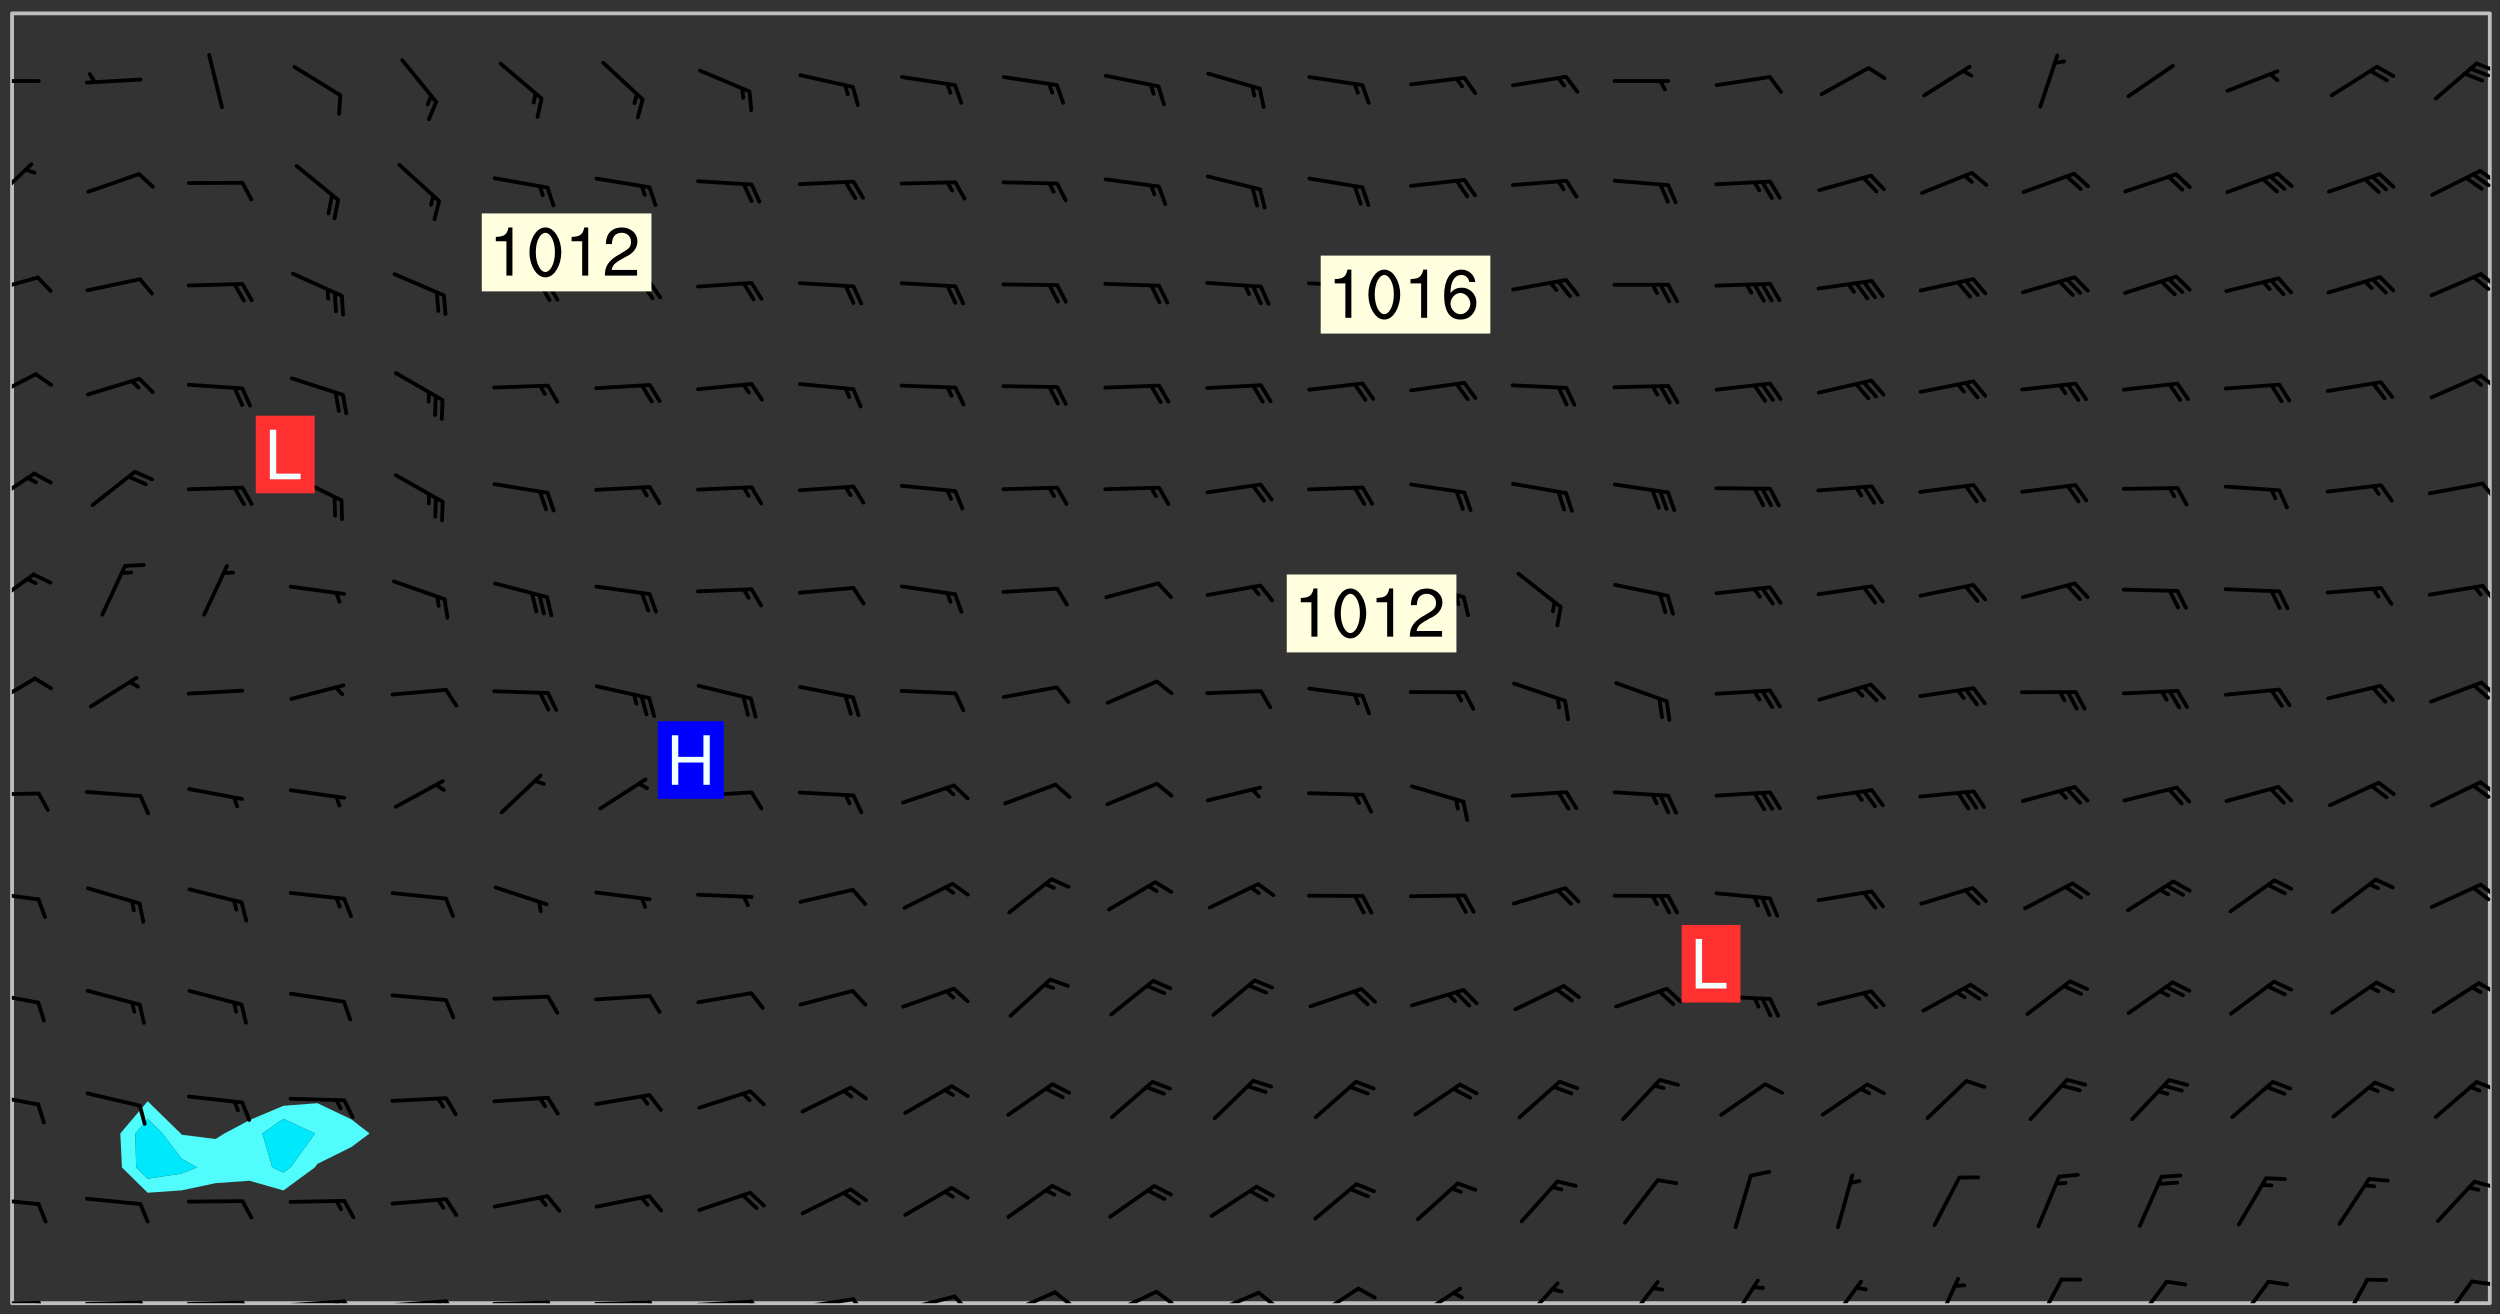 <svg xmlns="http://www.w3.org/2000/svg" role="img" xmlns:xlink="http://www.w3.org/1999/xlink" viewBox="142.45 309.95 326.84 171.84"><rect x="142.45" y="309.95" width="326.84" height="171.84" fill="#333333" stroke="none"/><defs><clipPath id="clip2"><path d="M 144 311.672 L 145 311.672 L 145 480.328 L 144 480.328 Z M 144 311.672"/></clipPath><clipPath id="clip3"><path d="M 144 311.672 L 468 311.672 L 468 480.328 L 144 480.328 Z M 144 311.672"/></clipPath><clipPath id="clip4"><path d="M 467 311.672 L 468 311.672 L 468 480.328 L 467 480.328 Z M 467 311.672"/></clipPath><clipPath id="clip5"><path d="M 144 480 L 148 480 L 148 480.328 L 144 480.328 Z M 144 480"/></clipPath><clipPath id="clip6"><path d="M 147 480 L 149 480 L 149 480.328 L 147 480.328 Z M 147 480"/></clipPath><clipPath id="clip7"><path d="M 153 479 L 162 479 L 162 480.328 L 153 480.328 Z M 153 479"/></clipPath><clipPath id="clip8"><path d="M 160 479 L 163 479 L 163 480.328 L 160 480.328 Z M 160 479"/></clipPath><clipPath id="clip9"><path d="M 166 480 L 175 480 L 175 480.328 L 166 480.328 Z M 166 480"/></clipPath><clipPath id="clip10"><path d="M 173 480 L 176 480 L 176 480.328 L 173 480.328 Z M 173 480"/></clipPath><clipPath id="clip11"><path d="M 180 479 L 188 479 L 188 480.328 L 180 480.328 Z M 180 479"/></clipPath><clipPath id="clip12"><path d="M 187 479 L 189 479 L 189 480.328 L 187 480.328 Z M 187 479"/></clipPath><clipPath id="clip13"><path d="M 186 479 L 188 479 L 188 480.328 L 186 480.328 Z M 186 479"/></clipPath><clipPath id="clip14"><path d="M 193 479 L 202 479 L 202 480.328 L 193 480.328 Z M 193 479"/></clipPath><clipPath id="clip15"><path d="M 200 479 L 203 479 L 203 480.328 L 200 480.328 Z M 200 479"/></clipPath><clipPath id="clip16"><path d="M 199 479 L 201 479 L 201 480.328 L 199 480.328 Z M 199 479"/></clipPath><clipPath id="clip17"><path d="M 206 479 L 215 479 L 215 480.328 L 206 480.328 Z M 206 479"/></clipPath><clipPath id="clip18"><path d="M 213 479 L 216 479 L 216 480.328 L 213 480.328 Z M 213 479"/></clipPath><clipPath id="clip19"><path d="M 220 479 L 228 479 L 228 480.328 L 220 480.328 Z M 220 479"/></clipPath><clipPath id="clip20"><path d="M 227 479 L 229 479 L 229 480.328 L 227 480.328 Z M 227 479"/></clipPath><clipPath id="clip21"><path d="M 233 479 L 241 479 L 241 480.328 L 233 480.328 Z M 233 479"/></clipPath><clipPath id="clip22"><path d="M 240 479 L 243 479 L 243 480.328 L 240 480.328 Z M 240 479"/></clipPath><clipPath id="clip23"><path d="M 246 479 L 255 479 L 255 480.328 L 246 480.328 Z M 246 479"/></clipPath><clipPath id="clip24"><path d="M 253 479 L 256 479 L 256 480.328 L 253 480.328 Z M 253 479"/></clipPath><clipPath id="clip25"><path d="M 260 479 L 268 479 L 268 480.328 L 260 480.328 Z M 260 479"/></clipPath><clipPath id="clip26"><path d="M 266 479 L 270 479 L 270 480.328 L 266 480.328 Z M 266 479"/></clipPath><clipPath id="clip27"><path d="M 273 478 L 281 478 L 281 480.328 L 273 480.328 Z M 273 478"/></clipPath><clipPath id="clip28"><path d="M 280 478 L 283 478 L 283 480.328 L 280 480.328 Z M 280 478"/></clipPath><clipPath id="clip29"><path d="M 287 478 L 294 478 L 294 480.328 L 287 480.328 Z M 287 478"/></clipPath><clipPath id="clip30"><path d="M 293 478 L 296 478 L 296 480.328 L 293 480.328 Z M 293 478"/></clipPath><clipPath id="clip31"><path d="M 300 478 L 308 478 L 308 480.328 L 300 480.328 Z M 300 478"/></clipPath><clipPath id="clip32"><path d="M 306 478 L 310 478 L 310 480.328 L 306 480.328 Z M 306 478"/></clipPath><clipPath id="clip33"><path d="M 313 478 L 321 478 L 321 480.328 L 313 480.328 Z M 313 478"/></clipPath><clipPath id="clip34"><path d="M 327 478 L 334 478 L 334 480.328 L 327 480.328 Z M 327 478"/></clipPath><clipPath id="clip35"><path d="M 341 477 L 347 477 L 347 480.328 L 341 480.328 Z M 341 477"/></clipPath><clipPath id="clip36"><path d="M 354 477 L 360 477 L 360 480.328 L 354 480.328 Z M 354 477"/></clipPath><clipPath id="clip37"><path d="M 368 477 L 373 477 L 373 480.328 L 368 480.328 Z M 368 477"/></clipPath><clipPath id="clip38"><path d="M 381 477 L 387 477 L 387 480.328 L 381 480.328 Z M 381 477"/></clipPath><clipPath id="clip39"><path d="M 395 476 L 399 476 L 399 480.328 L 395 480.328 Z M 395 476"/></clipPath><clipPath id="clip40"><path d="M 408 476 L 413 476 L 413 480.328 L 408 480.328 Z M 408 476"/></clipPath><clipPath id="clip41"><path d="M 421 477 L 426 477 L 426 480.328 L 421 480.328 Z M 421 477"/></clipPath><clipPath id="clip42"><path d="M 434 477 L 440 477 L 440 480.328 L 434 480.328 Z M 434 477"/></clipPath><clipPath id="clip43"><path d="M 448 477 L 453 477 L 453 480.328 L 448 480.328 Z M 448 477"/></clipPath><clipPath id="clip44"><path d="M 461 477 L 466 477 L 466 480.328 L 461 480.328 Z M 461 477"/></clipPath><clipPath id="clip45"><path d="M 465 477 L 468 477 L 468 479 L 465 479 Z M 465 477"/></clipPath><clipPath id="clip46"><path d="M 144 466 L 148 466 L 148 468 L 144 468 Z M 144 466"/></clipPath><clipPath id="clip47"><path d="M 465 464 L 468 464 L 468 466 L 465 466 Z M 465 464"/></clipPath><clipPath id="clip48"><path d="M 144 452 L 148 452 L 148 455 L 144 455 Z M 144 452"/></clipPath><clipPath id="clip49"><path d="M 465 451 L 468 451 L 468 453 L 465 453 Z M 465 451"/></clipPath><clipPath id="clip50"><path d="M 144 439 L 148 439 L 148 442 L 144 442 Z M 144 439"/></clipPath><clipPath id="clip51"><path d="M 466 438 L 468 438 L 468 440 L 466 440 Z M 466 438"/></clipPath><clipPath id="clip52"><path d="M 144 426 L 148 426 L 148 428 L 144 428 Z M 144 426"/></clipPath><clipPath id="clip53"><path d="M 466 425 L 468 425 L 468 428 L 466 428 Z M 466 425"/></clipPath><clipPath id="clip54"><path d="M 465 425 L 468 425 L 468 428 L 465 428 Z M 465 425"/></clipPath><clipPath id="clip55"><path d="M 144 413 L 148 413 L 148 415 L 144 415 Z M 144 413"/></clipPath><clipPath id="clip56"><path d="M 466 411 L 468 411 L 468 414 L 466 414 Z M 466 411"/></clipPath><clipPath id="clip57"><path d="M 465 412 L 468 412 L 468 415 L 465 415 Z M 465 412"/></clipPath><clipPath id="clip58"><path d="M 144 398 L 148 398 L 148 403 L 144 403 Z M 144 398"/></clipPath><clipPath id="clip59"><path d="M 466 398 L 468 398 L 468 402 L 466 402 Z M 466 398"/></clipPath><clipPath id="clip60"><path d="M 144 384 L 148 384 L 148 390 L 144 390 Z M 144 384"/></clipPath><clipPath id="clip61"><path d="M 466 386 L 468 386 L 468 389 L 466 389 Z M 466 386"/></clipPath><clipPath id="clip62"><path d="M 144 371 L 148 371 L 148 377 L 144 377 Z M 144 371"/></clipPath><clipPath id="clip63"><path d="M 466 372 L 468 372 L 468 376 L 466 376 Z M 466 372"/></clipPath><clipPath id="clip64"><path d="M 144 358 L 148 358 L 148 363 L 144 363 Z M 144 358"/></clipPath><clipPath id="clip65"><path d="M 466 358 L 468 358 L 468 361 L 466 361 Z M 466 358"/></clipPath><clipPath id="clip66"><path d="M 144 345 L 148 345 L 148 349 L 144 349 Z M 144 345"/></clipPath><clipPath id="clip67"><path d="M 466 345 L 468 345 L 468 348 L 466 348 Z M 466 345"/></clipPath><clipPath id="clip68"><path d="M 465 345 L 468 345 L 468 348 L 465 348 Z M 465 345"/></clipPath><clipPath id="clip69"><path d="M 144 331 L 147 331 L 147 337 L 144 337 Z M 144 331"/></clipPath><clipPath id="clip70"><path d="M 466 332 L 468 332 L 468 334 L 466 334 Z M 466 332"/></clipPath><clipPath id="clip71"><path d="M 465 332 L 468 332 L 468 335 L 465 335 Z M 465 332"/></clipPath><clipPath id="clip72"><path d="M 144 320 L 148 320 L 148 321 L 144 321 Z M 144 320"/></clipPath><clipPath id="clip73"><path d="M 465 318 L 468 318 L 468 320 L 465 320 Z M 465 318"/></clipPath><g id="surface539" clip-path="url(#clip1)"><path fill="#fff" fill-opacity="0" fill-rule="evenodd" d="M 0 0 L 1000 0 L 1000 1000 L 0 1000 Z M 0 0"/><path fill="#d3d3d3" fill-opacity="0" fill-rule="evenodd" d="M162.152 355.867L161.918 356.16 161.977 356.395 162.094 356.566 162.27 356.801 162.562 357.148 162.676 357.207 162.793 357.035 162.852 356.801 163.027 356.625 163.492 356.449 164.191 356.449 164.426 356.742 164.715 357.559 164.773 357.734 164.949 357.965 165.301 358.199 166 358.898 166.172 359.074 166.406 359.422 166.641 359.832 166.93 360.414 167.34 360.879 167.57 361.113 167.805 361.289 167.922 361.52 168.098 361.812 168.27 362.977 168.27 363.211 168.328 363.5 168.387 363.617 168.504 363.734 168.852 364.145 168.969 364.316 169.145 364.492 169.32 364.727 169.438 364.898 169.609 365.25 169.668 365.484 169.902 365.891 170.137 365.832 169.961 366.008 169.902 366.938 169.32 366.938 169.086 366.824 168.738 366.938 168.621 367.055 168.562 367.348 168.504 367.523 168.387 367.695 167.922 367.988 167.863 368.223 167.805 368.336 167.805 368.98 167.863 369.152 167.863 369.562 167.922 369.621 167.922 370.027 167.98 370.434 168.098 370.609 168.156 370.668 168.387 371.309 168.328 371.602 168.328 372.301 168.27 372.883 168.27 373.117 168.211 373.348 168.156 373.699 168.156 375.621 168.211 375.738 168.637 375.738 168.27 375.855 168.246 376.207 169.137 377.375 170.879 377.914 172.219 378.273 172.219 378.812 172.309 379.621 172.844 380.336 174.363 380.605 175.254 380.52 175.344 381.684 175.879 381.863 177.039 381.684 179.094 380.699 180.254 380.336 182.133 380.16 183.828 379.98 183.648 380.699 182.133 380.785 180.883 380.875 180.078 381.145 179.004 381.953 179.273 382.672 179.809 383.57 179.629 384.195 179.363 385.004 179.629 386.082 180.254 386.98 181.059 387.16 182.309 386.98 182.043 387.703 182.141 388.207 182.195 388.5 182.195 388.672 182.254 388.965 182.254 389.371 182.43 389.488 182.781 389.605 183.188 389.605 183.48 389.43 183.594 389.312 183.652 389.195 183.77 388.965 183.828 388.789 184.18 388.324 184.41 388.148 184.586 388.09 184.762 388.148 184.82 388.324 184.938 389.312 184.992 389.781 185.051 389.953 185.168 390.188 185.344 390.246 186.16 390.305 186.449 390.305 186.566 390.539 186.625 390.945 186.684 391.297 186.684 392.402 186.801 392.695 186.918 393.043 187.207 393.742 187.383 394.094 187.965 394.848 188.316 395.023 188.488 395.082 188.957 395.316 189.598 395.781 189.945 396.016 190.238 396.191 190.531 396.246 190.762 396.309 191.578 396.656 191.871 396.832 191.984 397.004 192.336 397.355 192.453 397.531 192.977 398.172 192.977 398.461 193.035 398.812 193.035 399.16 193.094 399.512 193.152 399.801 193.27 399.859 193.441 399.918 193.617 399.918 194.199 400.152 194.375 400.27 194.551 400.559 194.727 400.793 194.84 401.027 195.133 401.258 195.25 401.375 195.25 401.785 195.309 401.84 195.598 402.074 195.832 402.191 195.891 402.309 196.008 402.48 196.066 402.598 196.297 402.832 196.355 403.008 196.59 403.066 196.707 403.125 196.59 403.238 196.531 403.355 196.531 403.473 196.414 403.766 196.297 404.055 196.297 404.637 196.473 404.754 196.59 404.812 196.648 404.93 196.766 405.047 196.879 405.105 197.055 405.453 197.113 405.805 197.172 406.211 197.172 406.387 197.113 406.562 196.996 407.262 196.996 407.434 197.113 407.609 197.406 407.902 197.812 407.902 197.988 408.02 198.105 408.191 198.223 408.484 198.223 408.719 197.695 408.719 197.465 408.484 197.23 408.484 197.055 408.543 196.996 409.242 197.055 409.59 197.172 409.766 197.348 410.176 197.465 410.406 197.754 410.875 197.93 410.93 198.453 410.93 198.688 410.988 199.445 411.629 199.504 411.922 199.504 412.156 199.562 412.215 199.793 412.562 199.793 412.914 199.676 413.086 199.676 413.379 199.969 413.668 200.262 413.844 200.434 413.902 200.727 414.078 201.02 414.195 201.602 414.602 201.891 414.836 202.184 415.012 202.402 415.172 202.418 415.184 202.648 415.359 203.289 415.883 203.465 416.117 203.582 416.293 203.758 416.469 203.871 416.641 203.871 417.281 203.988 417.457 204.457 417.574 205.039 417.691 205.273 417.75 205.504 417.863 205.797 417.98 205.91 418.039 206.496 418.391 206.785 418.562 206.961 418.625 207.137 418.68 207.312 418.738 208.012 419.09 208.301 419.266 208.535 419.32 208.824 419.496 209.059 419.613 209.699 420.02 209.992 420.137 210.164 420.195 210.398 420.254 210.809 420.312 211.039 420.371 211.273 420.488 211.332 420.66 210.922 420.836 211.391 420.895 211.449 421.188 211.562 421.422 211.738 421.477 211.973 421.535 212.148 421.594 212.555 421.711 213.195 421.945 213.312 422.117 213.371 422.352 213.371 422.527 213.312 422.645 213.254 423.051 213.488 423.285 213.605 423.344 213.953 423.461 214.594 423.691 214.77 423.809 215.059 423.926 215.234 424.102 215.469 424.566 216.051 425.672 216.227 425.848 216.574 426.023 216.75 426.141 217.102 426.258 218.148 426.781 218.383 426.84 218.848 426.953 219.141 427.012 219.605 427.188 220.363 427.77 220.598 428.004 220.945 428.469 221.121 428.645 221.41 428.879 222.227 429.578 222.52 429.754 222.809 430.043 223.102 430.219 223.395 430.508 224.09 431.148 224.266 431.324 224.559 431.559 224.848 431.793 225.316 432.082 225.957 432.664 226.305 432.898 226.539 433.191 226.887 433.539 227.238 434.004 228.172 434.996 228.52 435.402 228.637 435.578 228.871 435.637 228.984 435.754 229.629 435.93 229.859 436.043 230.094 436.102 230.387 436.277 230.617 436.395 231.551 437.094 231.957 437.5 232.191 437.676 232.598 437.852 232.832 437.969 233.648 438.316 233.996 438.551 234.23 438.668 234.523 438.957 234.754 439.074 235.512 439.426 235.863 439.598 236.094 439.656 236.387 439.773 236.621 439.832 237.492 440.008 238.309 440.008 238.777 440.238 238.949 440.297 239.824 440.996 240.289 441.113 240.582 441.172 240.758 441.23 240.988 441.289 241.457 441.348 241.805 441.406 242.156 441.465 242.562 441.523 242.855 441.523 243.027 441.582 243.027 441.812 243.203 441.988 243.496 441.988 243.844 442.047 244.195 442.105 244.895 442.223 245.535 442.223 246 441.988 246.293 441.812 246.465 441.695 246.875 441.523 247.164 441.348 248.098 440.883 248.566 440.59 249.09 440.297 249.555 440.125 250.02 439.949 251.07 439.484 251.359 439.367 251.77 439.25 252.059 439.133 252.586 438.957 254.102 438.258 254.684 437.91 254.973 437.852 255.266 437.793 255.613 437.676 256.488 437.445 256.84 437.328 256.953 437.328 257.188 437.27 258.062 437.035 258.297 436.977 259.109 436.977 259.461 436.918 260.277 436.801 260.449 436.742 260.801 436.688 261.094 436.629 261.324 436.57 262.141 436.395 262.316 436.336 262.664 436.336 262.898 436.277 263.363 436.16 264.121 435.988 264.355 435.93 264.703 435.93 265.113 435.812 265.402 435.754 266.688 435.695 266.977 435.695 267.387 435.637 267.617 435.578 267.793 435.578 268.668 435.461 269.074 435.461 269.484 435.344 269.832 435.344 270.184 435.23 271.055 435.172 272.805 435.172 273.852 435.461 274.262 435.578 274.551 435.695 274.902 435.812 275.191 435.93 276.242 436.102 276.531 436.16 276.824 436.16 277.117 436.219 277.289 436.277 277.699 436.336 277.871 436.395 277.988 436.453 278.105 436.453 278.223 436.512 278.574 436.57 278.688 436.57 279.098 436.637 281.02 437.031 282.945 437.426 284.465 437.875 286.16 438.594 288.305 439.398 289.91 438.68 291.34 437.875 292.5 436.797 293.75 436.348 296.785 435.629 298.66 435.27 300.805 433.922 303.039 432.668 305.539 431.41 307.234 430.961 309.02 430.781 310.18 430.512 310.805 431.051 312.145 430.781 312.859 429.793 313.844 428.449 314.289 428.27 315.094 427.91 316.969 427.371 318.754 426.922 320.004 426.652 321.164 426.562 322.863 426.473 324.824 426.203 326.074 426.113 326.613 426.113 327.238 426.023 328.129 426.023 330.273 425.844 332.684 425.664 335.273 425.574 336.969 425.754 338.578 425.844 340.008 426.203 341.168 426.922 343.043 427.91 344.203 429.438 344.469 430.152 345.098 430.242 345.453 431.141 345.988 431.68 346.523 433.207 347.598 433.566 348.133 433.566 347.328 434.102 347.418 435.809 348.133 438.504 349.023 439.309 349.918 440.297 350.633 441.555 352.418 442.094 353.938 441.914 354.293 443.258 355.902 442.453 356.883 441.914 357.152 442.184 357.469 441.969 357.688 441.824 358.488 442.273 358.938 441.914 359.293 441.914 359.828 441.645 360.367 440.926 360.902 440.656 361.527 439.668 362.688 440.117 363.527 440.488 364.922 441.105 366.617 440.926 368.223 440.926 370.008 441.016 370.188 439.309 370.723 437.965 371.527 438.234 372.02 439.082 372.422 439.488 372.332 440.027 372.332 440.387 373.047 440.836 373.758 440.566 375.188 440.566 375.547 441.555 375.992 442.812 376.707 444.156 377.957 444.785 379.652 445.414 380.367 445.234 380.547 444.695 381.527 444.605 381.977 444.965 382.062 446.223 381.797 446.852 381.262 447.031 381.262 447.57 381.977 448.555 382.242 449.094 383.227 450.082 384.027 451.16 383.762 451.52 383.672 452.418 383.047 454.75 382.691 456.816 382.602 458.609 382.422 459.328 382.332 459.867 382.332 461.305 381.352 463.188 380.992 464.895 380.457 465.793 379.652 466.961 379.387 467.5 381.441 468.754 381.527 469.113 381.172 469.652 381.082 469.473 381.082 470.281 381.172 471.719 380.727 472.434 379.652 472.527 379.387 473.242 379.922 474.141 380.727 474.859 381.887 475.668 383.227 475.938 383.672 476.297 383.316 476.746 381.527 476.656 380.277 476.207 379.562 475.488 378.938 475.398 378.762 478.988 378.574 480.297 467.934 480.297 467.934 311.703 412.664 311.703 412.664 360.785 413.426 360.91 416.715 361.453 418.738 364.289 418.738 367.043 421.09 367.375 423.438 367.707 427.488 367.707 426.109 371.867 424.086 372.574 422.062 373.277 421.52 373.621 418.926 375.238 418.738 375.355 416.715 373.277 415.984 370.535 413.312 368.457 411.938 364.957 411.871 364.875 409.914 362.203 412.664 360.785 412.664 311.703 294.422 311.703 294.422 403.117 294.539 403.148 294.672 403.16 294.746 403.234 294.852 403.281 294.941 403.34 295.027 403.398 295.117 403.457 295.414 403.754 295.473 403.844 295.504 403.961 295.531 404.078 295.547 404.215 295.516 404.332 295.457 404.422 295.398 404.508 295.355 404.613 295.309 404.715 295.281 404.836 295.281 404.98 295.457 405.25 295.605 405.398 295.68 405.484 295.754 405.559 295.797 405.664 295.859 405.754 295.918 405.84 295.961 405.945 296.02 406.035 296.066 406.137 296.109 406.242 296.168 406.328 296.285 406.508 296.359 406.582 296.422 406.668 296.48 406.758 296.523 406.863 296.582 406.953 296.641 407.039 296.703 407.129 296.762 407.219 296.805 407.32 296.922 407.5 296.996 407.574 297.055 407.66 297.129 407.734 297.219 407.793 297.324 407.84 297.473 407.84 297.605 407.824 297.738 407.84 297.84 407.793 297.914 407.719 297.961 407.617 297.945 407.484 297.945 407.336 297.898 407.23 297.871 407.113 297.824 407.012 297.797 406.891 297.754 406.789 297.691 406.699 297.648 406.598 297.605 406.492 297.574 406.375 297.559 406.242 297.547 406.105 297.633 406.047 297.691 405.961 297.812 405.93 297.855 406.035 297.871 406.168 297.871 406.285 297.93 406.387 297.988 406.477 298.078 406.535 298.227 406.684 298.285 406.773 298.328 406.879 298.316 406.98 298.402 407.039 298.508 407.086 298.594 407.145 298.684 407.203 298.758 407.277 298.641 407.305 298.535 407.352 298.449 407.41 298.375 407.484 298.316 407.574 298.254 407.66 298.227 407.781 298.18 407.883 298.137 407.988 298.105 408.105 298.094 408.238 298.078 408.371 298.078 408.52 298.105 408.637 298.152 408.742 298.195 408.844 298.254 408.934 298.328 409.008 298.418 409.066 298.492 409.141 298.582 409.199 298.641 409.289 298.684 409.395 298.73 409.496 298.848 409.527 298.98 409.543 299.129 409.543 299.246 409.512 299.352 409.555 299.395 409.66 299.441 409.762 299.469 409.883 299.5 410 299.527 410.117 299.559 410.238 299.586 410.355 299.691 410.398 299.793 410.445 299.926 410.43 300.074 410.578 300.137 410.664 300.211 410.738 300.281 410.812 300.371 410.875 300.477 410.918 300.578 410.961 300.695 410.992 300.832 411.008 300.949 410.977 301.023 410.902 301.051 410.785 301.039 410.652 301.008 410.531 300.98 410.414 301.023 410.309 301.141 410.309 301.23 410.371 301.348 410.398 301.496 410.398 301.629 410.414 301.777 410.414 301.91 410.43 302.043 410.414 302.191 410.414 302.324 410.398 302.457 410.387 302.594 410.398 302.711 410.371 302.844 410.355 303.035 410.297 302.977 410.473 302.961 410.605 302.934 410.727 302.918 410.859 302.859 410.945 302.727 410.961 302.621 411.008 302.516 411.051 302.398 411.082 302.281 411.109 302.016 411.141 301.867 411.141 301.734 411.156 301.66 411.23 301.719 411.316 301.867 411.465 301.984 411.645 302.059 411.715 302.148 411.777 302.238 411.836 302.324 411.895 302.414 411.953 302.516 411.996 302.621 412.059 302.727 412.102 302.812 412.16 302.918 412.207 303.02 412.25 303.199 412.367 303.258 412.457 303.215 412.559 303.168 412.664 303.184 412.797 303.406 413.02 303.465 413.109 303.508 413.211 303.539 413.332 303.582 413.434 303.598 413.566 303.629 413.684 303.641 413.82 303.672 413.938 303.82 414.086 303.922 414.129 304.027 414.172 304.145 414.203 304.277 414.219 304.414 414.234 304.531 414.234 304.648 414.203 304.738 414.145 304.781 414.039 304.828 413.938 304.871 413.832 304.902 413.715 304.914 413.582 304.914 413.434 304.902 413.301 304.887 413.168 304.855 413.051 304.812 412.945 304.766 412.84 304.723 412.738 304.68 412.633 304.664 412.5 304.68 412.367 304.707 412.25 304.738 412.133 304.766 412.012 304.812 411.91 304.902 411.852 304.988 411.789 305.062 411.715 305.152 411.656 305.375 411.434 305.434 411.348 305.508 411.273 305.625 411.094 305.684 411.008 305.684 410.859 305.609 410.785 305.508 410.738 305.402 410.695 305.301 410.652 305.242 410.562 305.195 410.457 305.168 410.34 305.258 410.281 305.375 410.25 305.477 410.207 305.656 410.09 305.805 409.941 305.816 409.809 305.805 409.703 305.715 409.645 305.582 409.66 305.434 409.66 305.301 409.676 305.168 409.66 305.047 409.629 304.961 409.57 304.887 409.496 304.828 409.406 304.766 409.32 304.648 409.141 304.59 409.055 304.621 408.934 304.707 408.875 304.828 408.844 304.887 408.758 304.887 408.637 304.855 408.52 304.797 408.43 304.738 408.344 304.691 408.238 304.664 408.121 304.648 407.988 304.707 407.898 304.781 407.824 304.871 407.766 304.988 407.586 305.062 407.512 305.121 407.426 305.27 407.277 305.391 407.246 305.523 407.23 305.656 407.246 305.73 407.32 305.773 407.426 305.789 407.559 305.758 407.676 305.641 407.707 305.508 407.719 305.359 407.867 305.316 407.973 305.27 408.074 305.242 408.195 305.211 408.312 305.211 408.461 305.242 408.578 305.285 408.684 305.344 408.773 305.418 408.844 305.492 408.918 305.609 408.949 305.73 408.977 305.848 408.949 305.98 408.934 306.098 408.934 306.188 408.992 306.262 409.066 306.309 409.172 306.367 409.258 306.469 409.305 306.602 409.32 306.707 409.363 306.793 409.422 306.781 409.527 306.707 409.602 306.527 409.719 306.469 409.809 306.379 409.867 306.309 409.941 306.234 410.016 306.172 410.105 306.145 410.223 306.129 410.355 306.145 410.488 306.129 410.621 306.129 410.77 306.145 410.902 306.172 411.02 306.203 411.141 306.277 411.215 306.367 411.273 306.453 411.332 306.543 411.391 306.66 411.422 306.66 411.508 306.559 411.555 306.469 411.613 306.203 411.645 306.086 411.672 305.938 411.672 305.832 411.715 305.73 411.762 305.672 411.852 305.609 412.086 305.598 412.219 305.566 412.34 305.551 412.473 305.551 412.766 305.539 412.898 305.551 413.035 305.566 413.168 305.699 413.184 305.832 413.195 305.953 413.227 306.039 413.285 306.113 413.359 306.16 413.465 306.203 413.566 306.219 413.699 306.219 414.145 306.203 414.277 306.203 414.723 306.234 414.988 306.262 415.105 306.277 415.238 306.309 415.355 306.395 415.566 306.426 415.832 306.426 415.98 306.395 416.098 306.367 416.215 306.336 416.336 306.309 416.453 306.277 416.57 306.246 416.691 306.234 416.824 306.219 416.957 306.309 417.016 306.426 416.984 306.527 417 306.574 417.105 306.543 417.371 306.543 417.812 306.5 417.918 306.453 418.023 306.41 418.125 306.367 418.23 306.309 418.316 306.277 418.438 306.234 418.555 306.203 418.672 306.188 418.805 306.203 418.938 306.262 419.027 306.367 419.074 306.453 419.133 306.512 419.219 306.5 419.355 306.469 419.473 306.426 419.574 306.426 420.02 306.41 420.152 306.41 420.301 306.379 420.418 306.336 420.523 306.309 420.641 306.262 420.746 306.219 420.848 306.188 420.969 306.16 421.086 306.129 421.219 306.098 421.336 306.07 421.453 306.027 421.559 305.996 421.676 305.965 421.797 305.953 421.93 305.938 422.062 305.938 422.359 305.965 422.477 305.965 422.625 306.012 423.023 306.039 423.141 306.098 423.23 306.219 423.262 306.367 423.262 306.5 423.246 306.559 423.336 306.559 423.453 306.5 423.543 306.41 423.602 306.309 423.645 306.203 423.691 306.113 423.75 306.027 423.809 305.891 423.824 305.773 423.793 305.641 423.777 305.539 423.824 305.477 423.91 305.465 424.047 305.449 424.18 305.418 424.297 305.391 424.414 305.375 424.547 305.344 424.668 305.344 424.965 305.359 425.098 305.391 425.215 305.391 425.363 305.402 425.496 305.402 425.645 305.375 425.762 305.328 425.863 305.301 425.984 305.27 426.102 305.211 426.191 305.137 426.266 305.035 426.309 304.93 426.355 304.812 426.383 304.691 426.414 304.59 426.367 304.648 426.281 304.754 426.234 304.781 426.117 304.812 426 304.84 425.879 304.871 425.762 304.871 425.613 304.887 425.48 304.855 425.363 304.812 425.258 304.707 425.273 304.633 425.348 304.531 425.391 304.441 425.453 304.367 425.527 304.324 425.629 304.309 425.762 304.277 425.879 304.25 426 304.219 426.117 304.191 426.234 304.16 426.355 304.133 426.473 304.102 426.59 304.059 426.695 303.969 426.754 303.879 426.754 303.762 426.723 303.73 426.637 303.746 426.5 303.715 426.383 303.715 426.234 303.703 426.102 303.703 425.953 303.641 425.719 303.613 425.598 303.57 425.496 303.523 425.391 303.465 425.305 303.406 425.215 303.363 425.109 303.301 425.023 303.152 424.875 303.082 424.801 302.977 424.754 302.871 424.711 302.77 424.668 302.473 424.371 302.383 424.297 302.297 424.238 302.191 424.195 302.102 424.133 302.016 424.074 301.91 424.031 301.82 423.973 301.734 423.91 301.66 423.84 301.555 423.793 301.469 423.734 301.363 423.691 301.273 423.629 301.172 423.586 301.066 423.543 300.98 423.484 300.875 423.438 300.77 423.395 300.668 423.348 300.578 423.289 300.477 423.246 300.371 423.203 300.281 423.141 300.164 423.113 300.031 423.098 299.898 423.113 299.75 423.113 299.617 423.129 299.5 423.098 299.41 423.039 299.336 422.965 299.246 422.906 299.145 422.859 298.996 422.859 298.875 422.832 298.773 422.789 298.699 422.715 298.582 422.535 298.492 422.477 298.391 422.434 298.301 422.371 298.195 422.328 298.105 422.27 298.02 422.211 297.914 422.164 297.855 422.078 297.797 421.988 297.754 421.883 297.707 421.781 297.633 421.707 297.547 421.648 297.473 421.574 297.383 421.516 297.16 421.293 297.117 421.188 297.086 420.922 297.191 420.879 297.336 420.879 297.441 420.922 297.516 420.996 297.605 421.055 297.691 421.113 297.797 421.16 297.887 421.219 298.035 421.367 298.105 421.441 298.254 421.59 298.316 421.676 298.391 421.75 298.477 421.809 298.551 421.883 298.641 421.945 298.73 422.004 298.816 422.062 299.086 422.238 299.188 422.285 299.293 422.328 299.395 422.371 299.441 422.297 299.5 422.211 299.574 422.137 299.645 422.062 299.75 422.105 299.824 422.18 299.883 422.27 299.926 422.371 299.973 422.477 300.016 422.582 300.137 422.609 300.254 422.582 300.328 422.492 300.371 422.387 300.43 422.297 300.504 422.223 300.609 422.18 300.727 422.152 300.859 422.164 300.949 422.223 301.098 422.371 301.156 422.461 301.199 422.566 301.246 422.668 301.289 422.773 301.332 422.875 301.438 422.922 301.543 422.965 301.676 422.98 301.762 422.922 301.82 422.832 301.895 422.758 302 422.715 302.117 422.742 302.223 422.789 302.324 422.832 302.43 422.875 302.531 422.922 302.711 423.039 302.711 423.156 302.695 423.289 302.711 423.422 302.727 423.559 302.785 423.645 302.887 423.691 303.008 423.719 303.125 423.75 303.273 423.75 303.391 423.719 303.449 423.629 303.629 423.512 303.688 423.422 303.762 423.348 303.82 423.262 303.938 423.082 304.117 422.965 304.234 422.996 304.324 423.055 304.367 423.129 304.352 423.262 304.352 423.379 304.441 423.438 304.59 423.438 304.723 423.422 304.855 423.41 305.121 423.379 305.227 423.336 305.344 423.305 305.465 423.277 305.539 423.203 305.609 423.129 305.672 423.039 305.656 422.934 305.609 422.832 305.508 422.789 305.402 422.773 305.285 422.801 305.02 422.832 304.871 422.832 304.797 422.758 304.707 422.699 304.59 422.668 304.473 422.641 304.34 422.625 304.191 422.625 304.059 422.641 303.762 422.641 303.656 422.594 303.508 422.445 303.465 422.344 303.406 422.254 303.629 422.031 303.715 421.973 303.82 421.93 303.938 421.898 304.07 421.883 304.203 421.898 304.34 421.914 304.441 421.957 304.574 421.945 304.664 421.883 304.766 421.84 304.828 421.75 304.781 421.648 304.691 421.59 304.574 421.559 304.473 421.516 304.414 421.426 304.352 421.336 304.352 421.219 304.367 421.086 304.473 421.039 304.547 420.969 304.547 420.848 304.457 420.789 304.426 420.672 304.516 420.613 304.59 420.539 304.633 420.434 304.691 420.344 304.738 420.242 304.754 420.109 304.754 419.961 304.707 419.855 304.664 419.754 304.574 419.695 304.441 419.68 304.34 419.637 304.203 419.621 304.086 419.59 303.641 419.59 303.508 419.574 303.375 419.562 303.242 419.547 303.125 419.516 302.977 419.516 302.844 419.5 302.711 419.488 302.445 419.457 302.324 419.414 302.238 419.355 302.164 419.281 302.164 419.133 302.176 419 302.281 418.953 302.383 418.91 302.516 418.895 302.668 418.895 302.801 418.879 303.094 418.879 303.215 418.91 303.316 418.953 303.406 419.012 303.641 419.074 303.762 419.027 303.852 418.969 303.953 418.926 304.086 418.91 304.191 418.953 304.293 419 304.426 419.012 304.547 418.984 304.691 418.984 304.812 418.953 304.93 418.926 305.035 418.879 305.109 418.805 305.195 418.746 305.344 418.598 305.402 418.512 305.449 418.406 305.477 418.289 305.492 418.184 305.391 418.141 305.301 418.082 305.184 418.051 305.078 418.008 304.988 417.945 304.914 417.859 304.84 417.785 304.738 417.742 304.633 417.695 304.531 417.652 304.473 417.562 304.426 417.461 304.34 417.25 304.277 417.164 304.219 417.074 304.145 417 304.059 416.941 303.789 416.941 303.672 416.973 303.582 417.031 303.48 417.074 303.348 417.09 303.242 417.074 303.215 416.957 303.152 416.867 303.035 416.836 302.934 416.793 302.785 416.645 302.754 416.527 302.738 416.422 302.812 416.348 302.992 416.23 303.109 416.203 303.227 416.172 303.363 416.188 303.465 416.23 303.57 416.273 303.672 416.32 303.777 416.363 303.895 416.395 304.027 416.41 304.145 416.438 304.277 416.453 304.383 416.438 304.473 416.379 304.398 416.305 304.293 416.262 304.219 416.188 304.145 416.098 303.996 415.949 303.91 415.891 303.82 415.832 303.746 415.758 303.656 415.699 303.555 415.652 303.434 415.625 303.332 415.578 303.227 415.535 303.109 415.504 303.008 415.461 302.887 415.43 302.738 415.43 302.621 415.461 302.516 415.504 302.43 415.566 302.25 415.684 302.164 415.742 302.074 415.801 301.969 415.848 301.883 415.906 301.777 415.949 301.676 415.992 301.57 416.039 301.496 416.113 301.438 416.203 301.379 416.289 301.332 416.395 301.273 416.48 301.199 416.555 301.066 416.543 300.949 416.512 300.832 416.512 300.758 416.586 300.668 416.645 300.594 416.719 300.504 416.777 300.418 416.836 300.312 416.883 300.211 416.926 300.074 416.941 299.973 416.898 299.824 416.75 299.719 416.703 299.633 416.703 299.527 416.75 299.426 416.793 299.305 416.824 299.188 416.793 299.113 416.719 299.113 416.602 299.145 416.48 299.219 416.41 299.277 416.32 299.352 416.246 299.469 416.215 299.574 416.172 299.867 416.172 300 416.156 300.137 416.141 300.238 416.098 300.328 416.039 300.43 415.992 300.52 415.934 300.652 415.922 300.742 415.98 300.875 415.992 300.965 415.934 301.051 415.875 301.156 415.832 301.246 415.773 301.332 415.711 301.422 415.652 301.57 415.504 301.629 415.418 301.688 415.328 301.793 415.285 301.926 415.27 302.043 415.297 302.164 415.328 302.223 415.27 302.281 415.18 302.312 414.914 302.34 414.797 302.445 414.809 302.578 414.824 302.68 414.781 302.77 414.723 302.828 414.633 302.902 414.559 302.961 414.469 303.008 414.367 303.02 414.234 303.008 414.102 302.961 413.996 302.812 413.848 302.754 413.758 302.695 413.672 302.652 413.566 302.652 413.121 302.668 412.988 302.668 412.84 302.68 412.707 302.621 412.648 302.531 412.707 302.43 412.664 302.25 412.547 302.164 412.488 302.102 412.398 302.043 412.309 301.969 412.234 301.883 412.176 301.762 412.207 301.66 412.219 301.555 412.266 301.469 412.324 301.363 412.367 301.215 412.516 301.125 412.574 301.039 412.633 300.949 412.695 300.844 412.738 300.711 412.754 300.711 412.633 300.816 412.59 300.934 412.559 301.008 412.488 301.051 412.383 301.051 412.234 301.023 412.117 300.875 411.969 300.742 411.953 300.594 411.953 300.477 411.984 300.371 412.027 300.27 412.07 300.18 412.133 300.062 412.16 299.988 412.086 300 411.953 299.957 411.852 299.914 411.746 299.824 411.688 299.707 411.715 299.586 411.746 299.469 411.777 299.367 411.82 299.246 411.852 299.145 411.895 299.039 411.938 298.949 411.996 298.848 412.012 298.848 411.895 298.863 411.762 298.805 411.672 298.73 411.715 298.582 411.863 298.523 411.953 298.449 412.027 298.402 412.133 298.359 412.234 298.285 412.309 298.227 412.398 298.152 412.473 298.094 412.559 298.02 412.633 297.93 412.695 297.855 412.766 297.781 412.84 297.68 412.855 297.547 412.871 297.441 412.828 297.441 412.707 297.59 412.559 297.633 412.457 297.691 412.367 297.738 412.266 297.781 412.16 297.84 412.07 297.871 411.953 297.914 411.852 297.945 411.73 297.973 411.613 298.02 411.508 298.062 411.406 298.105 411.301 298.18 411.23 298.27 411.168 298.359 411.109 298.461 411.066 298.758 411.066 299.023 411.035 299.129 410.992 299.055 410.918 298.938 410.887 298.832 410.844 298.742 410.785 298.641 410.738 298.551 410.68 298.449 410.637 298.344 410.594 298.254 410.531 298.168 410.473 298.062 410.43 297.961 410.387 297.84 410.355 297.723 410.324 297.621 410.281 297.5 410.25 297.398 410.207 297.309 410.148 297.266 410.043 297.25 409.91 297.352 409.867 297.484 409.852 297.621 409.867 297.754 409.852 297.855 409.809 297.914 409.719 297.93 409.613 297.84 409.555 297.766 409.48 297.664 409.438 297.574 409.379 297.426 409.23 297.383 409.125 297.367 408.992 297.367 408.699 297.309 408.609 297.219 408.551 297.145 408.477 297.102 408.371 297.07 408.254 297.012 408.164 296.938 408.09 296.82 408.062 296.746 407.988 296.656 407.93 296.566 407.867 296.48 407.809 296.406 407.734 296.348 407.648 296.301 407.543 296.215 407.484 296.066 407.336 295.871 407.277 295.738 407.293 295.637 407.336 295.562 407.41 295.516 407.512 295.473 407.617 295.414 407.707 295.355 407.793 295.059 408.09 294.969 408.148 294.883 408.148 294.82 408.062 294.777 407.957 294.809 407.84 294.867 407.75 294.895 407.633 294.883 407.5 294.793 407.438 294.688 407.484 294.57 407.512 294.453 407.543 294.184 407.719 294.082 407.766 293.965 407.793 293.859 407.84 293.77 407.898 293.668 407.941 293.609 407.855 293.562 407.75 293.578 407.617 293.625 407.512 293.695 407.438 293.77 407.367 293.828 407.277 293.828 407.129 293.785 407.023 293.547 407.023 293.445 407.07 293.414 407.188 293.387 407.305 293.355 407.426 293.281 407.469 293.148 407.484 293.074 407.438 293.031 407.336 292.988 407.23 292.941 407.129 292.898 407.023 292.777 407.055 292.676 407.098 292.543 407.113 292.426 407.145 292.32 407.188 292.23 407.246 292.129 407.293 292.008 407.32 291.875 407.336 291.773 407.293 291.715 407.203 291.668 407.098 291.625 406.996 291.582 406.891 291.582 406.773 291.641 406.684 291.727 406.625 291.906 406.508 292.008 406.461 292.113 406.418 292.219 406.359 292.32 406.316 292.41 406.254 292.512 406.211 292.617 406.152 292.719 406.105 292.809 406.047 292.914 406.004 293.016 405.961 293.105 405.898 293.207 405.855 293.344 405.84 293.461 405.871 293.562 405.914 293.684 405.945 293.785 405.988 293.891 406.035 293.992 406.078 294.098 406.121 294.199 406.168 294.305 406.211 294.406 406.254 294.512 406.301 294.598 406.359 294.703 406.402 294.82 406.434 294.926 406.477 295.027 406.523 295.117 406.582 295.223 406.625 295.324 406.668 295.43 406.715 295.547 406.742 295.648 406.789 295.77 406.816 295.918 406.816 296.004 406.758 296.02 406.656 296.078 406.566 296.051 406.449 295.977 406.375 295.859 406.195 295.785 406.121 295.695 406.047 295.516 405.93 295.43 405.871 295.324 405.828 295.223 405.781 294.953 405.605 294.895 405.516 294.82 405.441 294.762 405.352 294.719 405.25 294.688 405.133 294.672 404.996 294.672 404.434 294.66 404.301 294.645 404.168 294.613 404.051 294.598 403.918 294.586 403.785 294.555 403.664 294.332 403.441 294.273 403.355 294.258 403.25 294.289 403.133 294.422 403.117 294.422 311.703 172.992 311.703 172.992 313.156 172.934 313.391 172.582 314.441 172.41 314.965 172.293 315.312 172.117 315.723 172 315.895 171.766 316.188 171.535 316.246 171.184 316.246 171.066 316.305 170.836 316.711 170.836 317.004 170.953 317.18 171.184 317.41 171.301 317.645 171.941 318.402 172.234 318.867 172.41 319.102 172.641 319.453 172.875 319.801 173.516 320.617 173.691 321.082 173.863 321.492 173.98 322.188 174.156 322.656 174.273 324.055 174.332 324.52 174.332 325.395 174.449 326.441 174.449 331.223 174.391 331.688 174.039 332.969 173.863 333.492 173.75 333.902 173.398 334.832 172.934 336 172.699 336.582 172.582 336.758 172.41 337.105 172.234 337.512 171.883 338.328 171.824 338.621 171.711 338.914 171.594 339.203 171.535 339.379 171.418 340.254 171.359 340.66 171.301 340.777 171.242 340.953 171.184 341.125 170.953 341.652 170.836 341.824 170.836 342.059 170.719 342.293 170.66 342.465 170.484 343.051 170.484 343.34 170.426 343.516 170.426 343.809 170.367 343.922 170.309 344.449 170.309 344.621 170.254 344.855 170.254 347.477 170.078 348.293 169.961 348.469 169.785 348.703 169.668 348.875 169.555 349.109 168.969 350.043 168.738 350.332 168.445 350.797 168.27 351.031 167.98 351.383 167.629 352.082 167.516 352.312 167.34 352.723 167.164 352.953 166.758 353.48 165.941 354.18 165.648 354.352 165.359 354.586 165.184 354.703 165.008 354.879 164.484 355.285 163.957 355.461 163.785 355.637 163.551 355.691 162.91 355.867 162.152 355.867M174.363 386.891L173.289 387.34 173.648 388.234 174.898 387.52 175.344 386.98 174.363 386.891"/><path fill="#d3d3d3" fill-opacity="0" fill-rule="evenodd" d="M201.508 416.598L200.613 416.598 201.062 417.227 202.043 417.586 202.848 417.496 203.293 416.508 203.117 416.598 202.402 416.242 201.508 416.598M356.129 475.668L356.07 475.145 356.07 474.852 356.184 474.559 356.242 474.328 356.711 473.859 356.824 473.859 356.941 473.746 357.059 473.688 357.234 473.688 357.469 473.629 357.816 473.629 358.051 473.688 358.168 473.746 358.398 473.918 358.457 474.094 358.574 474.676 358.574 474.969 358.457 475.145 358.285 475.434 358.109 475.609 357.582 476.133 357.352 476.367 357.234 476.426 357.059 476.426 356.941 476.367 356.535 476.074 356.359 475.957 356.242 475.898 356.184 475.785 356.129 475.668M362.77 464.711L362.711 464.539 362.711 463.43 362.77 463.258 362.945 463.199 363.117 463.141 363.293 463.141 363.527 463.082 363.645 463.141 363.703 463.84 363.645 464.012 363.527 464.188 363.41 464.246 363.176 464.77 363.062 464.828 362.828 464.828 362.77 464.711M372.383 450.32L372.266 450.145 372.266 449.445 372.559 448.57 372.676 448.398 372.852 448.047 372.965 447.816 373.082 447.523 373.434 446.766 373.551 446.535 373.723 446.301 373.898 446.301 374.016 446.242 374.656 446.242 374.773 446.301 375.008 446.535 375.18 446.648 375.531 446.941 375.648 447.059 375.762 447.234 375.762 447.348 375.879 447.406 375.996 447.523 375.996 448.223 375.938 448.398 375.938 448.629 375.879 448.805 375.531 449.855 375.414 450.086 375.297 450.32 375.18 450.379 374.949 450.613 374.309 450.902 373.434 450.902 373.023 450.785 372.383 450.32"/><path fill="none" stroke="#bebebe" stroke-linecap="round" stroke-linejoin="round" stroke-miterlimit="10" stroke-width=".5" d="M 431.957 354.305 L 108.027 354.305 L 108.027 185.68 L 431.957 185.68 L 431.957 354.305" transform="matrix(1 0 0 -1 36 666)"/><g clip-path="url(#clip2)"><path fill="#fff" fill-opacity="0" fill-rule="evenodd" d="M 144 475.891 L 144 480.328 L 144.004 480.328 L 144 480.328 L 144 311.672 L 144.004 311.672 L 144 311.672 L 144 475.891"/></g><g clip-path="url(#clip3)"><path fill="#fff" fill-opacity="0" fill-rule="evenodd" d="M 144.004 480.328 L 144.004 311.672 L 161.754 311.672 L 161.754 453.918 L 158.176 458.137 L 158.391 462.574 L 161.754 465.883 L 166.191 465.574 L 170.629 464.629 L 175.066 464.316 L 179.508 465.586 L 183.609 462.574 L 183.945 462.113 L 188.383 459.91 L 190.766 458.137 L 188.383 456.285 L 183.945 454.176 L 179.508 454.516 L 175.066 456.387 L 171.789 458.137 L 170.629 458.863 L 166.191 458.297 L 166.07 458.137 L 161.754 453.918 L 161.754 311.672 L 467.996 311.672 L 467.996 480.328 L 144.004 480.328"/></g><path fill="#50fcfc" fill-rule="evenodd" d="M 158.391 462.574 L 158.176 458.137 L 161.754 453.918 L 161.754 456.234 L 160.137 458.137 L 160.254 462.574 L 161.754 464.051 L 166.191 463.375 L 168.219 462.574 L 166.191 461.434 L 163.703 458.137 L 161.754 456.234 L 161.754 453.918 L 166.07 458.137 L 166.191 458.297 L 170.629 458.863 L 171.789 458.137 L 175.066 456.387 L 179.508 454.516 L 179.508 456.211 L 176.746 458.137 L 178.047 462.574 L 179.508 463.25 L 180.426 462.574 L 183.633 458.137 L 179.508 456.211 L 179.508 454.516 L 183.945 454.176 L 188.383 456.285 L 190.766 458.137 L 188.383 459.91 L 183.945 462.113 L 183.609 462.574 L 179.508 465.586 L 175.066 464.316 L 170.629 464.629 L 166.191 465.574 L 161.754 465.883 L 158.391 462.574"/><path fill="#00e8fc" fill-rule="evenodd" d="M160.254 462.574L160.137 458.137 161.754 456.234 163.703 458.137 166.191 461.434 168.219 462.574 166.191 463.375 161.754 464.051 160.254 462.574M178.047 462.574L176.746 458.137 179.508 456.211 183.633 458.137 180.426 462.574 179.508 463.25 178.047 462.574"/><g clip-path="url(#clip4)"><path fill="#fff" fill-opacity="0" fill-rule="evenodd" d="M 467.996 480.328 L 468 480.328 L 468 311.672 L 467.996 311.672 L 468 311.672 L 468 480.328 L 467.996 480.328"/></g><g clip-path="url(#clip5)"><path fill="none" stroke="#000" stroke-linecap="round" stroke-linejoin="round" stroke-miterlimit="10" stroke-width=".5" d="M 111.512 185.723 L 104.488 185.617" transform="matrix(1 0 0 -1 36 666)"/></g><g clip-path="url(#clip6)"><path fill="none" stroke="#000" stroke-linecap="round" stroke-linejoin="round" stroke-miterlimit="10" stroke-width=".5" d="M 111.512 185.723 L 112.699 183.574" transform="matrix(1 0 0 -1 36 666)"/></g><g clip-path="url(#clip7)"><path fill="none" stroke="#000" stroke-linecap="round" stroke-linejoin="round" stroke-miterlimit="10" stroke-width=".5" d="M 124.828 185.754 L 117.801 185.59" transform="matrix(1 0 0 -1 36 666)"/></g><g clip-path="url(#clip8)"><path fill="none" stroke="#000" stroke-linecap="round" stroke-linejoin="round" stroke-miterlimit="10" stroke-width=".5" d="M 124.828 185.754 L 126.031 183.613" transform="matrix(1 0 0 -1 36 666)"/></g><g clip-path="url(#clip9)"><path fill="none" stroke="#000" stroke-linecap="round" stroke-linejoin="round" stroke-miterlimit="10" stroke-width=".5" d="M 138.145 185.746 L 131.117 185.598" transform="matrix(1 0 0 -1 36 666)"/></g><g clip-path="url(#clip10)"><path fill="none" stroke="#000" stroke-linecap="round" stroke-linejoin="round" stroke-miterlimit="10" stroke-width=".5" d="M 138.145 185.746 L 139.34 183.605" transform="matrix(1 0 0 -1 36 666)"/></g><g clip-path="url(#clip11)"><path fill="none" stroke="#000" stroke-linecap="round" stroke-linejoin="round" stroke-miterlimit="10" stroke-width=".5" d="M 151.449 185.914 L 144.441 185.43" transform="matrix(1 0 0 -1 36 666)"/></g><g clip-path="url(#clip12)"><path fill="none" stroke="#000" stroke-linecap="round" stroke-linejoin="round" stroke-miterlimit="10" stroke-width=".5" d="M 151.449 185.914 L 152.75 183.828" transform="matrix(1 0 0 -1 36 666)"/></g><g clip-path="url(#clip13)"><path fill="none" stroke="#000" stroke-linecap="round" stroke-linejoin="round" stroke-miterlimit="10" stroke-width=".5" d="M 150.43 185.844 L 151.078 184.801" transform="matrix(1 0 0 -1 36 666)"/></g><g clip-path="url(#clip14)"><path fill="none" stroke="#000" stroke-linecap="round" stroke-linejoin="round" stroke-miterlimit="10" stroke-width=".5" d="M 164.766 185.93 L 157.758 185.414" transform="matrix(1 0 0 -1 36 666)"/></g><g clip-path="url(#clip15)"><path fill="none" stroke="#000" stroke-linecap="round" stroke-linejoin="round" stroke-miterlimit="10" stroke-width=".5" d="M 164.766 185.93 L 166.07 183.852" transform="matrix(1 0 0 -1 36 666)"/></g><g clip-path="url(#clip16)"><path fill="none" stroke="#000" stroke-linecap="round" stroke-linejoin="round" stroke-miterlimit="10" stroke-width=".5" d="M 163.746 185.852 L 164.398 184.816" transform="matrix(1 0 0 -1 36 666)"/></g><g clip-path="url(#clip17)"><path fill="none" stroke="#000" stroke-linecap="round" stroke-linejoin="round" stroke-miterlimit="10" stroke-width=".5" d="M 178.086 185.758 L 171.062 185.586" transform="matrix(1 0 0 -1 36 666)"/></g><g clip-path="url(#clip18)"><path fill="none" stroke="#000" stroke-linecap="round" stroke-linejoin="round" stroke-miterlimit="10" stroke-width=".5" d="M 178.086 185.758 L 179.293 183.617" transform="matrix(1 0 0 -1 36 666)"/></g><g clip-path="url(#clip19)"><path fill="none" stroke="#000" stroke-linecap="round" stroke-linejoin="round" stroke-miterlimit="10" stroke-width=".5" d="M 191.402 185.766 L 184.379 185.578" transform="matrix(1 0 0 -1 36 666)"/></g><g clip-path="url(#clip20)"><path fill="none" stroke="#000" stroke-linecap="round" stroke-linejoin="round" stroke-miterlimit="10" stroke-width=".5" d="M 191.402 185.766 L 192.609 183.629" transform="matrix(1 0 0 -1 36 666)"/></g><g clip-path="url(#clip21)"><path fill="none" stroke="#000" stroke-linecap="round" stroke-linejoin="round" stroke-miterlimit="10" stroke-width=".5" d="M 204.711 185.883 L 197.699 185.461" transform="matrix(1 0 0 -1 36 666)"/></g><g clip-path="url(#clip22)"><path fill="none" stroke="#000" stroke-linecap="round" stroke-linejoin="round" stroke-miterlimit="10" stroke-width=".5" d="M 204.711 185.883 L 205.992 183.789" transform="matrix(1 0 0 -1 36 666)"/></g><g clip-path="url(#clip23)"><path fill="none" stroke="#000" stroke-linecap="round" stroke-linejoin="round" stroke-miterlimit="10" stroke-width=".5" d="M 217.996 186.191 L 211.047 185.148" transform="matrix(1 0 0 -1 36 666)"/></g><g clip-path="url(#clip24)"><path fill="none" stroke="#000" stroke-linecap="round" stroke-linejoin="round" stroke-miterlimit="10" stroke-width=".5" d="M 217.996 186.191 L 219.457 184.223" transform="matrix(1 0 0 -1 36 666)"/></g><g clip-path="url(#clip25)"><path fill="none" stroke="#000" stroke-linecap="round" stroke-linejoin="round" stroke-miterlimit="10" stroke-width=".5" d="M 231.238 186.555 L 224.434 184.789" transform="matrix(1 0 0 -1 36 666)"/></g><g clip-path="url(#clip26)"><path fill="none" stroke="#000" stroke-linecap="round" stroke-linejoin="round" stroke-miterlimit="10" stroke-width=".5" d="M 231.238 186.555 L 232.895 184.746" transform="matrix(1 0 0 -1 36 666)"/></g><g clip-path="url(#clip27)"><path fill="none" stroke="#000" stroke-linecap="round" stroke-linejoin="round" stroke-miterlimit="10" stroke-width=".5" d="M 244.363 187.098 L 237.938 184.246" transform="matrix(1 0 0 -1 36 666)"/></g><g clip-path="url(#clip28)"><path fill="none" stroke="#000" stroke-linecap="round" stroke-linejoin="round" stroke-miterlimit="10" stroke-width=".5" d="M 244.363 187.098 L 246.293 185.586" transform="matrix(1 0 0 -1 36 666)"/></g><g clip-path="url(#clip29)"><path fill="none" stroke="#000" stroke-linecap="round" stroke-linejoin="round" stroke-miterlimit="10" stroke-width=".5" d="M 257.637 187.184 L 251.293 184.156" transform="matrix(1 0 0 -1 36 666)"/></g><g clip-path="url(#clip30)"><path fill="none" stroke="#000" stroke-linecap="round" stroke-linejoin="round" stroke-miterlimit="10" stroke-width=".5" d="M 257.637 187.184 L 259.609 185.727" transform="matrix(1 0 0 -1 36 666)"/></g><g clip-path="url(#clip31)"><path fill="none" stroke="#000" stroke-linecap="round" stroke-linejoin="round" stroke-miterlimit="10" stroke-width=".5" d="M 271.016 187.043 L 264.547 184.301" transform="matrix(1 0 0 -1 36 666)"/></g><g clip-path="url(#clip32)"><path fill="none" stroke="#000" stroke-linecap="round" stroke-linejoin="round" stroke-miterlimit="10" stroke-width=".5" d="M 271.016 187.043 L 272.922 185.496" transform="matrix(1 0 0 -1 36 666)"/></g><g clip-path="url(#clip33)"><path fill="none" stroke="#000" stroke-linecap="round" stroke-linejoin="round" stroke-miterlimit="10" stroke-width=".5" d="M 284.043 187.586 L 278.148 183.758" transform="matrix(1 0 0 -1 36 666)"/></g><path fill="none" stroke="#000" stroke-linecap="round" stroke-linejoin="round" stroke-miterlimit="10" stroke-width=".5" d="M 284.043 187.586 L 286.188 186.395" transform="matrix(1 0 0 -1 36 666)"/><g clip-path="url(#clip34)"><path fill="none" stroke="#000" stroke-linecap="round" stroke-linejoin="round" stroke-miterlimit="10" stroke-width=".5" d="M 297.363 187.578 L 291.461 183.766" transform="matrix(1 0 0 -1 36 666)"/></g><path fill="none" stroke="#000" stroke-linecap="round" stroke-linejoin="round" stroke-miterlimit="10" stroke-width=".5" d="M 296.504 187.023 L 297.574 186.426" transform="matrix(1 0 0 -1 36 666)"/><g clip-path="url(#clip35)"><path fill="none" stroke="#000" stroke-linecap="round" stroke-linejoin="round" stroke-miterlimit="10" stroke-width=".5" d="M 310.094 188.266 L 305.359 183.074" transform="matrix(1 0 0 -1 36 666)"/></g><path fill="none" stroke="#000" stroke-linecap="round" stroke-linejoin="round" stroke-miterlimit="10" stroke-width=".5" d="M 309.406 187.512 L 310.594 187.207" transform="matrix(1 0 0 -1 36 666)"/><g clip-path="url(#clip36)"><path fill="none" stroke="#000" stroke-linecap="round" stroke-linejoin="round" stroke-miterlimit="10" stroke-width=".5" d="M 323.176 188.461 L 318.906 182.879" transform="matrix(1 0 0 -1 36 666)"/></g><path fill="none" stroke="#000" stroke-linecap="round" stroke-linejoin="round" stroke-miterlimit="10" stroke-width=".5" d="M 322.555 187.648 L 323.766 187.449" transform="matrix(1 0 0 -1 36 666)"/><g clip-path="url(#clip37)"><path fill="none" stroke="#000" stroke-linecap="round" stroke-linejoin="round" stroke-miterlimit="10" stroke-width=".5" d="M 336.258 188.625 L 332.453 182.719" transform="matrix(1 0 0 -1 36 666)"/></g><path fill="none" stroke="#000" stroke-linecap="round" stroke-linejoin="round" stroke-miterlimit="10" stroke-width=".5" d="M 335.707 187.766 L 336.93 187.664" transform="matrix(1 0 0 -1 36 666)"/><g clip-path="url(#clip38)"><path fill="none" stroke="#000" stroke-linecap="round" stroke-linejoin="round" stroke-miterlimit="10" stroke-width=".5" d="M 349.754 188.5 L 345.586 182.844" transform="matrix(1 0 0 -1 36 666)"/></g><path fill="none" stroke="#000" stroke-linecap="round" stroke-linejoin="round" stroke-miterlimit="10" stroke-width=".5" d="M 349.148 187.676 L 350.363 187.496" transform="matrix(1 0 0 -1 36 666)"/><g clip-path="url(#clip39)"><path fill="none" stroke="#000" stroke-linecap="round" stroke-linejoin="round" stroke-miterlimit="10" stroke-width=".5" d="M 362.441 188.867 L 359.531 182.473" transform="matrix(1 0 0 -1 36 666)"/></g><path fill="none" stroke="#000" stroke-linecap="round" stroke-linejoin="round" stroke-miterlimit="10" stroke-width=".5" d="M 362.02 187.938 L 363.242 188.012" transform="matrix(1 0 0 -1 36 666)"/><g clip-path="url(#clip40)"><path fill="none" stroke="#000" stroke-linecap="round" stroke-linejoin="round" stroke-miterlimit="10" stroke-width=".5" d="M 375.965 188.766 L 372.641 182.574" transform="matrix(1 0 0 -1 36 666)"/></g><path fill="none" stroke="#000" stroke-linecap="round" stroke-linejoin="round" stroke-miterlimit="10" stroke-width=".5" d="M 375.965 188.766 L 378.418 188.758" transform="matrix(1 0 0 -1 36 666)"/><g clip-path="url(#clip41)"><path fill="none" stroke="#000" stroke-linecap="round" stroke-linejoin="round" stroke-miterlimit="10" stroke-width=".5" d="M 389.715 188.488 L 385.516 182.855" transform="matrix(1 0 0 -1 36 666)"/></g><path fill="none" stroke="#000" stroke-linecap="round" stroke-linejoin="round" stroke-miterlimit="10" stroke-width=".5" d="M 389.715 188.488 L 392.141 188.117" transform="matrix(1 0 0 -1 36 666)"/><g clip-path="url(#clip42)"><path fill="none" stroke="#000" stroke-linecap="round" stroke-linejoin="round" stroke-miterlimit="10" stroke-width=".5" d="M 403.031 188.488 L 398.832 182.852" transform="matrix(1 0 0 -1 36 666)"/></g><path fill="none" stroke="#000" stroke-linecap="round" stroke-linejoin="round" stroke-miterlimit="10" stroke-width=".5" d="M 403.031 188.488 L 405.457 188.121" transform="matrix(1 0 0 -1 36 666)"/><g clip-path="url(#clip43)"><path fill="none" stroke="#000" stroke-linecap="round" stroke-linejoin="round" stroke-miterlimit="10" stroke-width=".5" d="M 415.945 188.746 L 412.551 182.594" transform="matrix(1 0 0 -1 36 666)"/></g><path fill="none" stroke="#000" stroke-linecap="round" stroke-linejoin="round" stroke-miterlimit="10" stroke-width=".5" d="M 415.945 188.746 L 418.398 188.711" transform="matrix(1 0 0 -1 36 666)"/><g clip-path="url(#clip44)"><path fill="none" stroke="#000" stroke-linecap="round" stroke-linejoin="round" stroke-miterlimit="10" stroke-width=".5" d="M 429.621 188.516 L 425.5 182.824" transform="matrix(1 0 0 -1 36 666)"/></g><g clip-path="url(#clip45)"><path fill="none" stroke="#000" stroke-linecap="round" stroke-linejoin="round" stroke-miterlimit="10" stroke-width=".5" d="M 429.621 188.516 L 432.051 188.18" transform="matrix(1 0 0 -1 36 666)"/></g><g clip-path="url(#clip46)"><path fill="none" stroke="#000" stroke-linecap="round" stroke-linejoin="round" stroke-miterlimit="10" stroke-width=".5" d="M 111.496 198.625 L 104.504 199.348" transform="matrix(1 0 0 -1 36 666)"/></g><path fill="none" stroke="#000" stroke-linecap="round" stroke-linejoin="round" stroke-miterlimit="10" stroke-width=".5" d="M111.496 198.625L112.418 196.348M124.812 198.637L117.82 199.336M124.812 198.637L125.742 196.367M138.145 199.02L131.117 198.953M138.145 199.02L139.316 196.863M151.457 199.055L144.434 198.918M151.457 199.055L152.652 196.91M150.438 199.035L151.031 197.961M164.762 199.277L157.758 198.695M164.762 199.277L166.09 197.211M163.742 199.191L164.406 198.16M178.023 199.668L171.129 198.305M178.023 199.668L179.574 197.766M177.02 199.469L177.793 198.52M191.336 199.68L184.445 198.293M191.336 199.68L192.891 197.785M190.332 199.477L191.109 198.531M204.531 200.117L197.879 197.855M204.531 200.117L206.32 198.438M203.562 199.789L205.352 198.109M217.664 200.555L211.375 197.418M217.664 200.555L219.664 199.129M216.75 200.098L218.746 198.672M230.871 200.754L224.801 197.219M230.871 200.754L232.957 199.461M229.988 200.238L231.031 199.594M244.02 201.016L238.281 196.957M244.02 201.016L246.211 199.91M243.184 200.426L244.281 199.875M257.344 201.004L251.59 196.969M257.344 201.004L259.531 199.891M256.508 200.414L258.691 199.301M270.723 200.906L264.836 197.066M270.723 200.906L272.871 199.719M269.867 200.348L272.016 199.16M283.793 201.238L278.398 196.734M283.793 201.238L286.066 200.312M283.008 200.582L285.281 199.656M297.023 201.336L291.801 196.637M297.023 201.336L299.328 200.496M296.262 200.652L297.414 200.234M310.07 201.602L305.379 196.371M310.07 201.602L312.453 201.016M309.391 200.84L310.578 200.547M323.184 201.77L318.898 196.203M323.184 201.77L325.605 201.359M335.348 202.355L333.367 195.617M335.348 202.355L337.75 202.852M348.609 202.371L346.734 195.602M348.336 201.387L349.535 201.652M362.609 202.102L359.363 195.871M362.609 202.102L365.062 202.121M375.652 202.23L372.949 195.742M375.652 202.23L378.098 202.457M375.262 201.285L376.48 201.398M389.043 202.195L386.191 195.777M389.043 202.195L391.492 202.371M388.629 201.262L391.074 201.434M402.719 202.012L399.145 195.961M402.719 202.012L405.172 201.902M402.199 201.133L403.426 201.074M416.18 201.922L412.316 196.051M416.18 201.922L418.621 201.691M415.617 201.066L416.836 200.953M429.957 201.559L425.168 196.414" transform="matrix(1 0 0 -1 36 666)"/><g clip-path="url(#clip47)"><path fill="none" stroke="#000" stroke-linecap="round" stroke-linejoin="round" stroke-miterlimit="10" stroke-width=".5" d="M 429.957 201.559 L 432.328 200.922" transform="matrix(1 0 0 -1 36 666)"/></g><path fill="none" stroke="#000" stroke-linecap="round" stroke-linejoin="round" stroke-miterlimit="10" stroke-width=".5" d="M 429.262 200.809 L 430.445 200.492" transform="matrix(1 0 0 -1 36 666)"/><g clip-path="url(#clip48)"><path fill="none" stroke="#000" stroke-linecap="round" stroke-linejoin="round" stroke-miterlimit="10" stroke-width=".5" d="M 111.453 211.652 L 104.547 212.953" transform="matrix(1 0 0 -1 36 666)"/></g><path fill="none" stroke="#000" stroke-linecap="round" stroke-linejoin="round" stroke-miterlimit="10" stroke-width=".5" d="M111.453 211.652L112.184 209.309M124.734 211.5L117.895 213.102M124.734 211.5L125.363 209.129M138.121 211.914L131.137 212.691M138.121 211.914L139.027 209.633M137.105 212.027L137.559 210.887M151.457 212.203L144.434 212.398M151.457 212.203L152.547 210.004M150.434 212.23L150.98 211.133M164.77 212.477L157.75 212.125M164.77 212.477L166.027 210.371M163.75 212.426L164.379 211.371M178.082 212.535L171.07 212.07M178.082 212.535L179.375 210.449M177.062 212.465L177.707 211.422M191.355 212.887L184.426 211.715M191.355 212.887L192.852 210.941M190.348 212.715L191.094 211.742M204.551 213.379L197.863 211.223M204.551 213.379L206.312 211.672M203.578 213.066L204.457 212.211M217.668 213.863L211.371 210.738M217.668 213.863L219.664 212.434M216.754 213.41L217.75 212.695M230.879 214.059L224.793 210.543M230.879 214.059L232.961 212.758M229.992 213.547L231.035 212.898M244.035 214.309L238.266 210.297M244.035 214.309L246.219 213.188M243.195 213.723L245.379 212.602M257.117 214.605L251.812 209.996M257.117 214.605L259.41 213.723M256.348 213.934L258.637 213.055M270.301 214.75L265.262 209.852M270.301 214.75L272.637 214M269.566 214.039L271.902 213.289M283.734 214.621L278.457 209.984M283.734 214.621L286.031 213.75M282.969 213.945L285.262 213.078M297.328 214.262L291.496 210.34M297.328 214.262L299.492 213.109M296.477 213.691L298.645 212.539M310.352 214.637L305.102 209.969M310.352 214.637L312.652 213.781M309.59 213.957L311.887 213.102M323.441 214.867L318.641 209.734M323.441 214.867L325.809 214.23M322.742 214.121L323.926 213.801M337.242 214.301L331.469 210.301M337.242 214.301L339.426 213.18M350.582 214.27L344.762 210.336M350.582 214.27L352.75 213.117M349.734 213.695L350.82 213.121M363.531 214.727L358.441 209.879M363.531 214.727L365.859 213.953M376.691 214.879L371.914 209.727M376.691 214.879L379.062 214.25M375.996 214.129L378.367 213.5M390.027 214.859L385.207 209.746M390.027 214.859L392.395 214.211M389.324 214.113L391.691 213.465M388.625 213.371L389.809 213.047M403.582 214.609L398.281 209.996M403.582 214.609L405.871 213.73M402.809 213.938L405.102 213.059M416.965 214.527L411.527 210.078M416.965 214.527L419.23 213.578M416.176 213.879L417.305 213.406M430.23 214.586L424.891 210.02" transform="matrix(1 0 0 -1 36 666)"/><g clip-path="url(#clip49)"><path fill="none" stroke="#000" stroke-linecap="round" stroke-linejoin="round" stroke-miterlimit="10" stroke-width=".5" d="M 430.23 214.586 L 432.516 213.688" transform="matrix(1 0 0 -1 36 666)"/></g><path fill="none" stroke="#000" stroke-linecap="round" stroke-linejoin="round" stroke-miterlimit="10" stroke-width=".5" d="M 429.453 213.922 L 430.598 213.473" transform="matrix(1 0 0 -1 36 666)"/><g clip-path="url(#clip50)"><path fill="none" stroke="#000" stroke-linecap="round" stroke-linejoin="round" stroke-miterlimit="10" stroke-width=".5" d="M 111.453 224.973 L 104.547 226.258" transform="matrix(1 0 0 -1 36 666)"/></g><path fill="none" stroke="#000" stroke-linecap="round" stroke-linejoin="round" stroke-miterlimit="10" stroke-width=".5" d="M111.453 224.973L112.191 222.633M124.711 224.719L117.918 226.516M124.711 224.719L125.27 222.328M123.723 224.98L124.004 223.785M138.031 224.73L131.23 226.504M138.031 224.73L138.598 222.344M137.039 224.988L137.324 223.793M151.418 225.09L144.473 226.141M151.418 225.09L152.234 222.777M164.762 225.305L157.762 225.926M164.762 225.305L165.715 223.047M178.086 225.754L171.066 225.48M178.086 225.754L179.32 223.633M191.398 225.844L184.383 225.391M191.398 225.844L192.688 223.754M204.668 226.211L197.742 225.02M204.668 226.211L206.172 224.27M217.918 226.512L211.125 224.719M217.918 226.512L219.586 224.711M231.145 226.793L224.523 224.441M231.145 226.793L232.957 225.137M230.184 226.449L231.09 225.621M243.75 227.984L238.555 223.25M243.75 227.984L246.059 227.156M242.992 227.293L244.148 226.883M257.207 227.812L251.723 223.422M257.207 227.812L259.461 226.84M256.41 227.172L258.664 226.203M270.477 227.871L265.086 223.363M270.477 227.871L272.75 226.945M269.691 227.215L271.965 226.289M284.418 226.758L277.773 224.477M284.418 226.758L286.211 225.082M283.453 226.426L285.246 224.75M297.777 226.621L291.043 224.609M297.777 226.621L299.5 224.875M296.797 226.328L298.523 224.582M295.816 226.035L296.68 225.164M310.891 227.145L304.562 224.09M310.891 227.145L312.871 225.695M309.969 226.699L311.949 225.25M324.355 226.781L317.727 224.453M324.355 226.781L326.16 225.121M323.391 226.441L325.195 224.781M337.867 225.457L330.848 225.777M337.867 225.457L338.918 223.242M336.844 225.504L337.898 223.285M335.824 225.551L336.352 224.441M351.082 226.457L344.258 224.777M351.082 226.457L352.719 224.629M350.09 226.211L351.727 224.383M364.062 227.312L357.91 223.918M364.062 227.312L366.117 225.973M363.168 226.82L365.223 225.477M362.273 226.324L363.301 225.656M377.09 227.754L371.512 223.48M377.09 227.754L379.324 226.734M376.277 227.133L378.512 226.113M390.496 227.625L384.734 223.605M390.496 227.625L392.684 226.508M389.66 227.043L391.844 225.926M388.82 226.457L389.914 225.898M403.75 227.715L398.113 223.516M403.75 227.715L405.969 226.668M402.93 227.105L405.148 226.055M417.148 227.598L411.344 223.637M417.148 227.598L419.32 226.457M416.305 227.02L417.391 226.449M430.523 227.508L424.602 223.723" transform="matrix(1 0 0 -1 36 666)"/><g clip-path="url(#clip51)"><path fill="none" stroke="#000" stroke-linecap="round" stroke-linejoin="round" stroke-miterlimit="10" stroke-width=".5" d="M 430.523 227.508 L 432.66 226.305" transform="matrix(1 0 0 -1 36 666)"/></g><path fill="none" stroke="#000" stroke-linecap="round" stroke-linejoin="round" stroke-miterlimit="10" stroke-width=".5" d="M 429.66 226.957 L 430.73 226.355" transform="matrix(1 0 0 -1 36 666)"/><g clip-path="url(#clip52)"><path fill="none" stroke="#000" stroke-linecap="round" stroke-linejoin="round" stroke-miterlimit="10" stroke-width=".5" d="M 111.48 238.465 L 104.52 239.398" transform="matrix(1 0 0 -1 36 666)"/></g><path fill="none" stroke="#000" stroke-linecap="round" stroke-linejoin="round" stroke-miterlimit="10" stroke-width=".5" d="M111.48 238.465L112.336 236.164M124.688 237.941L117.945 239.922M124.688 237.941L125.184 235.539M123.707 238.23L123.953 237.027M138.039 238.082L131.223 239.781M138.039 238.082L138.633 235.699M137.047 238.328L137.344 237.137M151.438 238.547L144.453 239.312M151.438 238.547L152.348 236.27M150.422 238.66L150.875 237.52M164.754 238.57L157.766 239.293M164.754 238.57L165.676 236.297M177.91 237.828L171.238 240.035M176.941 238.148L177.148 236.938M191.375 238.492L184.402 239.367M190.363 238.621L190.797 237.477M204.715 238.789L197.695 239.074M203.695 238.832L204.227 237.727M217.945 239.719L211.098 238.145M217.945 239.719L219.555 237.867M230.977 240.504L224.691 237.359M230.977 240.504L232.977 239.082M230.062 240.047L231.062 239.336M243.914 241.102L238.387 236.762M243.914 241.102L246.16 240.105M243.109 240.469L244.234 239.973M257.492 240.719L251.441 237.145M257.492 240.719L259.586 239.438M256.609 240.199L257.656 239.559M270.945 240.461L264.617 237.402M270.945 240.461L272.926 239.012M270.023 240.016L271.012 239.293M284.609 238.914L277.582 238.949M284.609 238.914L285.75 236.738M283.586 238.918L284.727 236.746M297.926 238.988L290.898 238.875M297.926 238.988L299.109 236.84M296.902 238.973L298.09 236.824M311.094 239.938L304.359 237.926M311.094 239.938L312.816 238.191M310.113 239.645L311.836 237.898M324.555 238.918L317.527 238.945M324.555 238.918L325.699 236.75M323.531 238.922L324.676 236.754M322.512 238.926L323.082 237.84M337.855 238.598L330.859 239.266M337.855 238.598L338.793 236.332M336.836 238.695L337.777 236.43M335.816 238.793L336.289 237.66M351.137 239.504L344.203 238.359M351.137 239.504L352.625 237.551M350.129 239.336L351.617 237.387M364.348 239.961L357.625 237.902M364.348 239.961L366.082 238.227M363.367 239.66L365.105 237.926M377.41 240.566L371.191 237.297M377.41 240.566L379.438 239.184M376.508 240.09L378.535 238.707M390.582 240.816L384.652 237.047M390.582 240.816L392.715 239.605M389.719 240.266L391.852 239.059M388.855 239.719L389.922 239.113M403.801 240.957L398.062 236.902M403.801 240.957L405.992 239.855M402.965 240.367L405.156 239.266M417.047 241.055L411.445 236.809M417.047 241.055L419.273 240.023M416.23 240.438L417.344 239.922M430.758 240.395L424.367 237.469" transform="matrix(1 0 0 -1 36 666)"/><g clip-path="url(#clip53)"><path fill="none" stroke="#000" stroke-linecap="round" stroke-linejoin="round" stroke-miterlimit="10" stroke-width=".5" d="M 430.758 240.395 L 432.707 238.906" transform="matrix(1 0 0 -1 36 666)"/></g><g clip-path="url(#clip54)"><path fill="none" stroke="#000" stroke-linecap="round" stroke-linejoin="round" stroke-miterlimit="10" stroke-width=".5" d="M 429.828 239.969 L 431.777 238.48" transform="matrix(1 0 0 -1 36 666)"/></g><g clip-path="url(#clip55)"><path fill="none" stroke="#000" stroke-linecap="round" stroke-linejoin="round" stroke-miterlimit="10" stroke-width=".5" d="M 111.512 252.309 L 104.488 252.184" transform="matrix(1 0 0 -1 36 666)"/></g><path fill="none" stroke="#000" stroke-linecap="round" stroke-linejoin="round" stroke-miterlimit="10" stroke-width=".5" d="M111.512 252.309L112.703 250.16M124.82 251.98L117.812 252.512M124.82 251.98L125.805 249.734M138.082 251.598L131.176 252.895M137.078 251.785L137.445 250.617M151.422 251.75L144.469 252.742M150.41 251.895L150.828 250.742M164.344 253.93L158.176 250.562M163.445 253.441L164.473 252.766M177.129 254.66L172.023 249.832M176.387 253.957L177.547 253.566M190.848 254.148L184.934 250.348M189.984 253.594L191.055 252.992M204.711 252.461L197.699 252.031M204.711 252.461L205.996 250.371M218.027 252.062L211.012 252.434M218.027 252.062L219.066 249.836M217.008 252.113L217.527 251.004M231.168 253.363L224.504 251.133M231.168 253.363L232.949 251.672M230.199 253.039L231.09 252.191M244.445 253.473L237.859 251.02M244.445 253.473L246.277 251.844M257.711 253.594L251.219 250.902M257.711 253.594L259.605 252.031M271.195 253.078L264.367 251.414M270.203 252.836L271.016 251.918M284.609 252.145L277.582 252.352M284.609 252.145L285.695 249.945M283.586 252.172L284.129 251.074M297.777 251.242L291.043 253.25M297.777 251.242L298.262 248.84M296.797 251.535L297.043 250.332M311.23 252.484L304.219 252.012M311.23 252.484L312.527 250.398M310.211 252.414L311.508 250.328M324.547 252.027L317.535 252.469M324.547 252.027L325.562 249.793M323.527 252.09L324.539 249.855M322.508 252.156L323.016 251.035M337.863 252.461L330.848 252.031M337.863 252.461L339.145 250.371M336.844 252.398L338.125 250.309M335.82 252.336L337.105 250.246M351.148 252.754L344.195 251.738M351.148 252.754L352.602 250.777M350.137 252.605L351.59 250.629M349.125 252.457L349.852 251.469M364.484 252.582L357.488 251.91M364.484 252.582L365.836 250.535M363.465 252.484L364.82 250.438M362.449 252.387L363.801 250.34M377.691 253.164L370.91 251.328M377.691 253.164L379.371 251.375M376.707 252.898L378.383 251.105M375.719 252.629L376.559 251.734M391.027 253.086L384.203 251.406M391.027 253.086L392.664 251.258M390.035 252.844L391.672 251.016M404.32 253.172L397.543 251.324M404.32 253.172L406.004 251.383M403.336 252.902L405.016 251.113M417.438 253.719L411.055 250.773M417.438 253.719L419.391 252.234M416.508 253.289L418.461 251.805M430.727 253.77L424.395 250.723" transform="matrix(1 0 0 -1 36 666)"/><g clip-path="url(#clip56)"><path fill="none" stroke="#000" stroke-linecap="round" stroke-linejoin="round" stroke-miterlimit="10" stroke-width=".5" d="M 430.727 253.77 L 432.707 252.316" transform="matrix(1 0 0 -1 36 666)"/></g><g clip-path="url(#clip57)"><path fill="none" stroke="#000" stroke-linecap="round" stroke-linejoin="round" stroke-miterlimit="10" stroke-width=".5" d="M 429.805 253.328 L 431.785 251.875" transform="matrix(1 0 0 -1 36 666)"/></g><g clip-path="url(#clip58)"><path fill="none" stroke="#000" stroke-linecap="round" stroke-linejoin="round" stroke-miterlimit="10" stroke-width=".5" d="M 111.027 267.344 L 104.973 263.781" transform="matrix(1 0 0 -1 36 666)"/></g><path fill="none" stroke="#000" stroke-linecap="round" stroke-linejoin="round" stroke-miterlimit="10" stroke-width=".5" d="M111.027 267.344L113.121 266.059M124.289 267.434L118.34 263.691M123.426 266.887L124.488 266.277M138.137 265.754L131.121 265.371M151.344 266.449L144.547 264.672M150.355 266.191L151.188 265.289M164.762 265.867L157.762 265.258M164.762 265.867L166.098 263.809M178.086 265.445L171.062 265.68M178.086 265.445L179.164 263.238M177.066 265.477L178.145 263.273M191.32 264.793L184.461 266.332M191.32 264.793L191.969 262.426M190.32 265.016L190.973 262.652M189.324 265.242L189.648 264.059M204.621 264.734L197.789 266.391M204.621 264.734L205.23 262.359M203.625 264.977L204.234 262.598M217.969 264.887L211.074 266.238M217.969 264.887L218.684 262.539M216.965 265.082L217.68 262.734M231.348 265.41L224.324 265.715M231.348 265.41L232.402 263.195M244.605 266.195L237.695 264.926M244.605 266.195L246.129 264.273M257.691 266.957L251.242 264.164M257.691 266.957L259.609 265.43M271.293 265.695L264.27 265.43M271.293 265.695L272.523 263.57M284.578 265.098L277.613 266.027M284.578 265.098L285.434 262.797M283.566 265.23L283.992 264.082M297.926 265.547L290.898 265.574M297.926 265.547L299.066 263.375M296.902 265.551L297.473 264.465M311.055 264.438L304.398 266.688M311.055 264.438L311.449 262.016M310.086 264.762L310.285 263.551M324.348 264.375L317.734 266.75M324.348 264.375L324.699 261.945M323.387 264.719L323.738 262.289M337.863 265.777L330.848 265.348M337.863 265.777L339.145 263.684M336.844 265.715L338.125 263.621M335.82 265.652L336.465 264.605M351.043 266.551L344.301 264.574M351.043 266.551L352.758 264.793M350.062 266.262L351.777 264.508M349.082 265.973L349.938 265.098M364.461 266.078L357.512 265.043M364.461 266.078L365.922 264.105M363.449 265.93L364.91 263.957M362.438 265.777L363.168 264.793M377.816 265.574L370.789 265.551M377.816 265.574L378.973 263.41M376.793 265.57L377.953 263.406M375.77 265.566L376.352 264.484M391.125 265.723L384.105 265.398M391.125 265.723L392.375 263.613M390.105 265.676L391.355 263.566M389.082 265.629L389.707 264.574M404.43 265.895L397.434 265.227M404.43 265.895L405.781 263.848M403.41 265.797L404.766 263.75M417.664 266.375L410.828 264.746M417.664 266.375L419.289 264.535M416.668 266.141L418.293 264.297M430.848 266.801L424.273 264.32" transform="matrix(1 0 0 -1 36 666)"/><g clip-path="url(#clip59)"><path fill="none" stroke="#000" stroke-linecap="round" stroke-linejoin="round" stroke-miterlimit="10" stroke-width=".5" d="M 430.848 266.801 L 432.691 265.18" transform="matrix(1 0 0 -1 36 666)"/></g><path fill="none" stroke="#000" stroke-linecap="round" stroke-linejoin="round" stroke-miterlimit="10" stroke-width=".5" d="M 429.891 266.441 L 431.734 264.82" transform="matrix(1 0 0 -1 36 666)"/><g clip-path="url(#clip60)"><path fill="none" stroke="#000" stroke-linecap="round" stroke-linejoin="round" stroke-miterlimit="10" stroke-width=".5" d="M 110.84 280.945 L 105.16 276.809" transform="matrix(1 0 0 -1 36 666)"/></g><path fill="none" stroke="#000" stroke-linecap="round" stroke-linejoin="round" stroke-miterlimit="10" stroke-width=".5" d="M110.84 280.945L113.047 279.871M110.016 280.344L111.117 279.805M122.797 282.062L119.832 275.691M122.797 282.062L125.246 282.191M122.367 281.137L123.59 281.199M136.121 282.059L133.141 275.695M135.688 281.133L136.914 281.195M151.426 278.406L144.465 279.348M150.414 278.543L150.84 277.395M164.578 277.715L157.945 280.039M164.578 277.715L164.945 275.289M163.609 278.055L163.797 276.84M177.973 277.988L171.176 279.766M177.973 277.988L178.539 275.602M176.984 278.246L177.551 275.859M175.996 278.504L176.562 276.117M191.371 278.391L184.41 279.359M191.371 278.391L192.211 276.086M190.359 278.535L191.199 276.23M204.715 279.012L197.695 278.742M204.715 279.012L205.949 276.891M203.695 278.973L204.312 277.91M218.02 279.191L211.02 278.562M218.02 279.191L219.359 277.137M231.312 278.371L224.359 279.383M231.312 278.371L232.141 276.062M230.301 278.52L230.715 277.363M244.656 279.094L237.645 278.66M244.656 279.094L245.941 277M257.859 279.785L251.07 277.969M257.859 279.785L259.531 277.988M271.238 279.496L264.324 278.258M271.238 279.496L272.754 277.566M270.234 279.316L270.992 278.352M284.609 278.93L277.582 278.824M284.609 278.93L285.793 276.781M283.586 278.914L284.18 277.84M297.812 277.992L291.012 279.762M297.812 277.992L298.379 275.605M296.82 278.25L297.105 277.055M310.488 276.703L304.965 281.047M310.488 276.703L310.055 274.289M309.684 277.336L309.469 276.129M324.48 278.168L317.602 279.586M324.48 278.168L325.172 275.812M323.48 278.375L324.172 276.02M337.848 279.266L330.863 278.488M337.848 279.266L339.234 277.242M336.832 279.152L338.219 277.129M335.816 279.039L336.508 278.027M351.148 279.395L344.195 278.359M351.148 279.395L352.605 277.418M350.137 279.242L351.594 277.27M364.43 279.578L357.543 278.176M364.43 279.578L365.988 277.684M363.426 279.375L364.988 277.48M377.699 279.777L370.906 277.977M377.699 279.777L379.367 277.977M376.711 279.516L378.379 277.715M391.129 278.793L384.105 278.961M391.129 278.793L392.227 276.598M390.105 278.816L391.207 276.625M404.441 278.734L397.422 279.02M404.441 278.734L405.504 276.52M403.422 278.773L404.484 276.562M417.746 279.176L410.746 278.578M417.746 279.176L419.078 277.117M416.73 279.09L417.395 278.059M431.027 279.457L424.098 278.297" transform="matrix(1 0 0 -1 36 666)"/><g clip-path="url(#clip61)"><path fill="none" stroke="#000" stroke-linecap="round" stroke-linejoin="round" stroke-miterlimit="10" stroke-width=".5" d="M 431.027 279.457 L 432.52 277.512" transform="matrix(1 0 0 -1 36 666)"/></g><path fill="none" stroke="#000" stroke-linecap="round" stroke-linejoin="round" stroke-miterlimit="10" stroke-width=".5" d="M 430.02 279.289 L 430.766 278.316" transform="matrix(1 0 0 -1 36 666)"/><g clip-path="url(#clip62)"><path fill="none" stroke="#000" stroke-linecap="round" stroke-linejoin="round" stroke-miterlimit="10" stroke-width=".5" d="M 110.926 294.137 L 105.074 290.246" transform="matrix(1 0 0 -1 36 666)"/></g><path fill="none" stroke="#000" stroke-linecap="round" stroke-linejoin="round" stroke-miterlimit="10" stroke-width=".5" d="M110.926 294.137L113.086 292.969M110.074 293.57L111.152 292.988M124.074 294.367L118.555 290.016M124.074 294.367L126.32 293.379M123.27 293.734L125.516 292.746M138.141 292.297L131.117 292.086M138.141 292.297L139.359 290.168M137.121 292.266L138.336 290.137M151.094 290.637L144.797 293.746M151.094 290.637L151.168 288.184M150.18 291.09L150.254 288.637M164.316 290.461L158.203 293.926M164.316 290.461L164.25 288.008M163.426 290.965L163.363 288.512M162.539 291.469L162.504 290.242M178.043 291.629L171.105 292.754M178.043 291.629L178.832 289.305M177.035 291.793L177.824 289.469M191.398 292.379L184.383 292.008M191.398 292.379L192.664 290.273M190.379 292.324L191.012 291.273M204.715 292.348L197.695 292.039M204.715 292.348L205.961 290.23M203.695 292.301L204.316 291.242M218.027 292.43L211.016 291.953M218.027 292.43L219.32 290.348M217.008 292.359L217.652 291.32M231.332 291.848L224.34 292.535M231.332 291.848L232.266 289.578M230.316 291.949L230.781 290.812M244.664 292.293L237.637 292.09M244.664 292.293L245.879 290.16M243.641 292.266L244.246 291.199M257.977 292.293L250.953 292.09M257.977 292.293L259.191 290.16M256.957 292.262L257.562 291.195M271.258 292.707L264.305 291.68M271.258 292.707L272.711 290.73M270.246 292.555L271.703 290.582M284.605 292.316L277.586 292.066M284.605 292.316L285.836 290.191M283.586 292.281L284.812 290.156M297.887 291.672L290.938 292.711M297.887 291.672L298.707 289.359M296.875 291.824L297.695 289.512M311.188 291.59L304.266 292.793M311.188 291.59L311.949 289.258M310.18 291.766L310.941 289.434M324.516 291.672L317.566 292.711M324.516 291.672L325.336 289.359M323.504 291.824L324.324 289.512M322.492 291.977L323.312 289.664M337.871 292.16L330.844 292.223M337.871 292.16L339 289.984M336.848 292.168L337.98 289.992M335.824 292.18L336.957 290M351.176 292.457L344.168 291.926M351.176 292.457L352.488 290.383M350.156 292.379L351.469 290.309M349.137 292.305L349.793 291.266M364.473 292.641L357.5 291.742M364.473 292.641L365.891 290.641M363.457 292.512L364.875 290.508M377.789 292.633L370.816 291.75M377.789 292.633L379.203 290.629M376.773 292.504L378.188 290.5M391.129 292.246L384.102 292.137M391.129 292.246L392.316 290.098M390.105 292.23L390.699 291.156M404.438 291.949L397.426 292.434M404.438 291.949L405.438 289.707M403.418 292.02L403.918 290.898M417.734 292.609L410.758 291.777M417.734 292.609L419.137 290.594M416.719 292.488L417.422 291.48M431.016 292.828L424.105 291.555" transform="matrix(1 0 0 -1 36 666)"/><g clip-path="url(#clip63)"><path fill="none" stroke="#000" stroke-linecap="round" stroke-linejoin="round" stroke-miterlimit="10" stroke-width=".5" d="M 431.016 292.828 L 432.543 290.906" transform="matrix(1 0 0 -1 36 666)"/></g><g clip-path="url(#clip64)"><path fill="none" stroke="#000" stroke-linecap="round" stroke-linejoin="round" stroke-miterlimit="10" stroke-width=".5" d="M 111.117 307.129 L 104.883 303.883" transform="matrix(1 0 0 -1 36 666)"/></g><path fill="none" stroke="#000" stroke-linecap="round" stroke-linejoin="round" stroke-miterlimit="10" stroke-width=".5" d="M111.117 307.129L113.137 305.738M124.676 306.535L117.957 304.477M124.676 306.535L126.41 304.801M123.695 306.234L124.566 305.367M138.137 305.266L131.125 305.75M138.137 305.266L139.137 303.023M137.117 305.336L138.113 303.094M151.289 304.43L144.602 306.586M151.289 304.43L151.723 302.012M150.316 304.742L150.75 302.328M164.301 303.746L158.219 307.27M164.301 303.746L164.211 301.293M163.414 304.258L163.328 301.805M162.531 304.77L162.488 303.543M178.086 305.633L171.062 305.383M178.086 305.633L179.316 303.508M177.066 305.598L177.68 304.535M191.398 305.715L184.383 305.301M191.398 305.715L192.676 303.617M190.379 305.652L191.656 303.559M204.703 305.848L197.707 305.168M204.703 305.848L206.059 303.801M203.684 305.746L204.363 304.727M218.02 305.172L211.023 305.84M218.02 305.172L218.961 302.906M217 305.27L217.473 304.137M231.348 305.379L224.324 305.637M231.348 305.379L232.418 303.172M230.324 305.414L230.859 304.312M244.664 305.449L237.637 305.566M244.664 305.449L245.777 303.262M243.641 305.465L244.758 303.281M257.977 305.637L250.953 305.375M257.977 305.637L259.207 303.516M256.957 305.598L258.188 303.477M271.289 305.691L264.273 305.32M271.289 305.691L272.555 303.59M270.27 305.641L271.535 303.535M284.586 305.914L277.605 305.102M284.586 305.914L285.98 303.895M283.57 305.797L284.965 303.777M297.891 306L290.934 305.012M297.891 306L299.336 304.02M296.879 305.855L298.324 303.875M311.234 305.34L304.215 305.676M311.234 305.34L312.281 303.121M310.215 305.387L311.262 303.168M324.555 305.594L317.527 305.418M324.555 305.594L325.758 303.457M323.531 305.57L324.738 303.43M322.508 305.543L323.113 304.473M337.848 305.91L330.867 305.105M337.848 305.91L339.238 303.887M336.832 305.793L338.223 303.77M335.816 305.676L337.207 303.652M351.094 306.297L344.246 304.719M351.094 306.297L352.703 304.445M350.098 306.066L351.707 304.215M349.102 305.836L350.711 303.984M364.43 306.199L357.543 304.812M364.43 306.199L365.988 304.305M363.43 305.996L364.984 304.102M362.426 305.797L363.203 304.848M377.793 305.891L370.809 305.121M377.793 305.891L379.176 303.863M376.777 305.781L378.16 303.754M375.762 305.668L376.453 304.656M391.109 305.902L384.125 305.109M391.109 305.902L392.496 303.879M390.09 305.789L391.48 303.766M404.438 305.762L397.426 305.25M404.438 305.762L405.742 303.684M403.418 305.688L404.723 303.609M417.711 306.082L410.781 304.934M417.711 306.082L419.203 304.133M416.703 305.914L418.195 303.965M430.781 306.918L424.344 304.098" transform="matrix(1 0 0 -1 36 666)"/><g clip-path="url(#clip65)"><path fill="none" stroke="#000" stroke-linecap="round" stroke-linejoin="round" stroke-miterlimit="10" stroke-width=".5" d="M 430.781 306.918 L 432.703 305.395" transform="matrix(1 0 0 -1 36 666)"/></g><path fill="none" stroke="#000" stroke-linecap="round" stroke-linejoin="round" stroke-miterlimit="10" stroke-width=".5" d="M 429.844 306.508 L 430.805 305.746" transform="matrix(1 0 0 -1 36 666)"/><g clip-path="url(#clip66)"><path fill="none" stroke="#000" stroke-linecap="round" stroke-linejoin="round" stroke-miterlimit="10" stroke-width=".5" d="M 111.383 319.773 L 104.617 317.867" transform="matrix(1 0 0 -1 36 666)"/></g><path fill="none" stroke="#000" stroke-linecap="round" stroke-linejoin="round" stroke-miterlimit="10" stroke-width=".5" d="M111.383 319.773L113.078 318.004M124.754 319.551L117.879 318.094M124.754 319.551L126.328 317.668M138.141 318.922L131.117 318.723M138.141 318.922L139.355 316.789M137.121 318.895L138.332 316.762M151.145 317.371L144.746 320.27M151.145 317.371L151.301 314.922M150.215 317.793L150.371 315.344M149.285 318.215L149.359 316.992M164.488 317.438L158.031 320.207M164.488 317.438L164.691 314.992M163.551 317.84L163.754 315.395M178.086 318.973L171.066 318.672M178.086 318.973L179.328 316.859M177.062 318.93L178.309 316.812M191.383 319.199L184.398 318.445M191.383 319.199L192.762 317.168M190.367 319.09L191.746 317.059M204.711 319.059L197.699 318.586M204.711 319.059L206.004 316.973M203.691 318.988L204.984 316.902M218.027 318.613L211.012 319.031M218.027 318.613L219.047 316.383M217.008 318.672L218.027 316.441M231.344 318.621L224.328 319.023M231.344 318.621L232.367 316.391M230.324 318.68L231.348 316.449M244.664 318.781L237.637 318.863M244.664 318.781L245.789 316.602M243.641 318.793L244.77 316.613M257.977 318.699L250.953 318.941M257.977 318.699L259.055 316.496M256.957 318.734L258.031 316.531M271.285 318.582L264.277 319.062M271.285 318.582L272.285 316.34M270.266 318.652L271.266 316.41M269.246 318.723L269.746 317.602M284.605 318.633L277.586 319.012M284.605 318.633L285.637 316.406M283.582 318.688L284.617 316.461M282.562 318.742L283.598 316.52M297.91 319.152L290.914 318.492M297.91 319.152L299.262 317.105M296.891 319.059L298.242 317.008M295.875 318.961L296.547 317.938M311.184 319.445L304.27 318.195M311.184 319.445L312.703 317.52M310.176 319.266L311.695 317.336M309.172 319.082L309.93 318.121M324.555 318.82L317.527 318.82M324.555 318.82L325.707 316.656M323.531 318.82L324.684 316.656M322.512 318.82L323.086 317.738M337.867 318.938L330.844 318.707M337.867 318.938L339.09 316.809M336.848 318.902L338.066 316.777M335.824 318.871L337.047 316.742M334.801 318.836L335.414 317.773M351.148 319.32L344.191 318.324M351.148 319.32L352.598 317.336M350.137 319.176L351.586 317.191M349.125 319.031L350.57 317.047M348.113 318.887L348.836 317.895M364.418 319.566L357.555 318.074M364.418 319.566L366.004 317.695M363.422 319.352L365.008 317.48M362.422 319.133L364.008 317.262M377.672 319.809L370.93 317.836M377.672 319.809L379.387 318.051M376.691 319.52L378.406 317.766M375.711 319.234L377.426 317.477M390.965 319.891L384.27 317.754M390.965 319.891L392.719 318.18M389.988 319.578L391.746 317.867M389.016 319.27L390.773 317.555M404.344 319.656L397.52 317.988M404.344 319.656L405.977 317.824M403.352 319.414L404.984 317.582M402.359 319.172L403.176 318.254M417.613 319.828L410.879 317.812M417.613 319.828L419.336 318.086M416.633 319.535L418.359 317.793M415.652 319.242L416.516 318.371M430.789 320.211L424.332 317.434" transform="matrix(1 0 0 -1 36 666)"/><g clip-path="url(#clip67)"><path fill="none" stroke="#000" stroke-linecap="round" stroke-linejoin="round" stroke-miterlimit="10" stroke-width=".5" d="M 430.789 320.211 L 432.703 318.676" transform="matrix(1 0 0 -1 36 666)"/></g><g clip-path="url(#clip68)"><path fill="none" stroke="#000" stroke-linecap="round" stroke-linejoin="round" stroke-miterlimit="10" stroke-width=".5" d="M 429.852 319.805 L 431.766 318.27" transform="matrix(1 0 0 -1 36 666)"/></g><g clip-path="url(#clip69)"><path fill="none" stroke="#000" stroke-linecap="round" stroke-linejoin="round" stroke-miterlimit="10" stroke-width=".5" d="M 110.539 334.566 L 105.461 329.707" transform="matrix(1 0 0 -1 36 666)"/></g><path fill="none" stroke="#000" stroke-linecap="round" stroke-linejoin="round" stroke-miterlimit="10" stroke-width=".5" d="M109.801 333.859L110.965 333.477M124.633 333.293L117.996 330.984M124.633 333.293L126.434 331.625M138.145 332.152L131.117 332.121M138.145 332.152L139.305 329.988M150.664 329.914L145.227 334.359M150.664 329.914L150.188 327.508M149.875 330.559L149.395 328.152M163.859 329.773L158.66 334.5M163.859 329.773L163.258 327.395M163.105 330.461L162.801 329.273M178.035 331.527L171.113 332.746M178.035 331.527L178.797 329.195M177.027 331.707L177.41 330.539M191.359 331.57L184.422 332.703M191.359 331.57L192.145 329.246M190.348 331.734L190.742 330.574M204.711 331.922L197.699 332.355M204.711 331.922L205.727 329.688M203.691 331.984L204.707 329.75M218.031 332.301L211.012 331.973M218.031 332.301L219.281 330.191M217.008 332.254L218.262 330.145M231.348 332.215L224.324 332.059M231.348 332.215L232.547 330.078M230.324 332.191L230.926 331.125M244.664 332.062L237.637 332.215M244.664 332.062L245.77 329.871M243.641 332.082L244.195 330.988M257.949 331.668L250.984 332.605M257.949 331.668L258.801 329.367M256.934 331.805L257.359 330.652M271.191 331.293L264.371 332.98M271.191 331.293L271.789 328.914M270.199 331.539L270.797 329.16M284.562 331.566L277.629 332.707M284.562 331.566L285.348 329.242M283.555 331.734L284.34 329.406M297.902 332.527L290.918 331.746M297.902 332.527L299.289 330.504M296.887 332.414L298.273 330.391M311.227 332.418L304.223 331.855M311.227 332.418L312.551 330.352M310.211 332.336L310.871 331.301M324.543 331.848L317.539 332.426M324.543 331.848L325.512 329.594M323.523 331.93L324.492 329.676M337.867 332.312L330.848 331.961M337.867 332.312L339.125 330.203M336.844 332.262L338.102 330.152M335.824 332.211L336.453 331.156M351.055 333.086L344.289 331.191M351.055 333.086L352.75 331.309M350.07 332.809L351.762 331.031M364.246 333.453L357.727 330.824M364.246 333.453L366.125 331.875M363.297 333.07L364.234 332.281M377.602 333.344L371 330.93M377.602 333.344L379.426 331.703M376.641 332.992L378.465 331.352M390.945 333.266L384.289 331.012M390.945 333.266L392.73 331.582M389.977 332.938L391.762 331.254M404.23 333.348L397.633 330.926M404.23 333.348L406.059 331.711M403.27 332.996L405.098 331.359M402.309 332.645L404.137 331.008M417.566 333.285L410.926 330.988M417.566 333.285L419.363 331.617M416.602 332.953L418.398 331.281M415.633 332.617L417.434 330.949M430.703 333.707L424.418 330.566" transform="matrix(1 0 0 -1 36 666)"/><g clip-path="url(#clip70)"><path fill="none" stroke="#000" stroke-linecap="round" stroke-linejoin="round" stroke-miterlimit="10" stroke-width=".5" d="M 430.703 333.707 L 432.703 332.285" transform="matrix(1 0 0 -1 36 666)"/></g><g clip-path="url(#clip71)"><path fill="none" stroke="#000" stroke-linecap="round" stroke-linejoin="round" stroke-miterlimit="10" stroke-width=".5" d="M 429.789 333.25 L 431.789 331.828" transform="matrix(1 0 0 -1 36 666)"/></g><path fill="none" stroke="#000" stroke-linecap="round" stroke-linejoin="round" stroke-miterlimit="10" stroke-width=".5" d="M 428.875 332.793 L 430.875 331.371" transform="matrix(1 0 0 -1 36 666)"/><g clip-path="url(#clip72)"><path fill="none" stroke="#000" stroke-linecap="round" stroke-linejoin="round" stroke-miterlimit="10" stroke-width=".5" d="M 104.488 345.453 L 111.512 345.453" transform="matrix(1 0 0 -1 36 666)"/></g><path fill="none" stroke="#000" stroke-linecap="round" stroke-linejoin="round" stroke-miterlimit="10" stroke-width=".5" d="M117.809 345.254L124.824 345.648M118.828 345.312L118.191 346.363M133.793 348.863L135.469 342.039M150.938 343.609L144.953 347.293M150.938 343.609L150.781 341.16M163.477 342.727L159.043 348.18M163.477 342.727L162.523 340.465M162.832 343.52L162.355 342.391M177.254 343.176L171.898 347.727M177.254 343.176L176.727 340.781M176.473 343.84L176.211 342.641M190.465 343.059L185.316 347.844M190.465 343.059L189.832 340.688M189.715 343.758L189.398 342.57M204.441 344.086L197.969 346.82M204.441 344.086L204.66 341.641M203.5 344.48L203.609 343.262M217.949 344.688L211.09 346.219M217.949 344.688L218.602 342.32M216.953 344.91L217.277 343.727M231.309 344.922L224.363 345.98M231.309 344.922L232.121 342.609M230.297 345.078L230.703 343.918M244.625 344.93L237.676 345.977M244.625 344.93L245.441 342.613M243.613 345.082L244.023 343.926M257.91 344.762L251.02 346.145M257.91 344.762L258.613 342.41M256.906 344.961L257.258 343.785M271.152 344.469L264.406 346.434M271.152 344.469L271.652 342.066M270.172 344.754L270.422 343.555M284.57 344.926L277.621 345.977M284.57 344.926L285.383 342.609M283.559 345.078L283.965 343.922M297.898 345.883L290.926 345.02M297.898 345.883L299.309 343.875M296.883 345.758L297.59 344.754M311.195 346.008L304.258 344.895M311.195 346.008L312.676 344.051M310.188 345.848L310.926 344.867M324.555 345.453L317.527 345.453M323.531 345.453L324.109 344.367M337.828 345.988L330.883 344.914M337.828 345.988L339.297 344.023M350.738 347.164L344.602 343.738M350.738 347.164L352.801 345.836M363.957 347.324L358.016 343.578M363.094 346.781L364.16 346.172M375.414 348.785L373.191 342.117M375.09 347.816L376.301 348.02M390.52 347.434L384.715 343.469M404.203 346.73L397.66 344.176M403.254 346.359L404.184 345.559M417.219 347.324L411.273 343.578M417.219 347.324L419.348 346.105M416.355 346.781L418.484 345.559M430.227 347.742L424.898 343.16" transform="matrix(1 0 0 -1 36 666)"/><g clip-path="url(#clip73)"><path fill="none" stroke="#000" stroke-linecap="round" stroke-linejoin="round" stroke-miterlimit="10" stroke-width=".5" d="M 430.227 347.742 L 432.512 346.852" transform="matrix(1 0 0 -1 36 666)"/></g><path fill="none" stroke="#000" stroke-linecap="round" stroke-linejoin="round" stroke-miterlimit="10" stroke-width=".5" d="M429.449 347.078L431.738 346.184M428.676 346.41L430.961 345.52" transform="matrix(1 0 0 -1 36 666)"/><path fill="#ff3030" fill-rule="evenodd" d="M 362.305 441.02 L 369.996 441.02 L 369.996 430.871 L 362.305 430.871 L 362.305 441.02"/><path fill="azure" fill-rule="evenodd" d="M 364.137 432.707 L 364.969 432.707 L 364.969 438.445 L 368.164 438.445 L 368.164 439.184 L 364.137 439.184 L 364.137 432.707"/><path fill="#00f" fill-rule="evenodd" d="M 228.457 414.387 L 237.078 414.387 L 237.078 404.242 L 228.457 404.242 L 228.457 414.387"/><path fill="azure" fill-rule="evenodd" d="M 230.289 406.074 L 231.125 406.074 L 231.125 408.898 L 234.41 408.898 L 234.41 406.074 L 235.242 406.074 L 235.242 412.555 L 234.41 412.555 L 234.41 409.641 L 231.125 409.641 L 231.125 412.555 L 230.289 412.555 L 230.289 406.074"/><path fill="#ff3030" fill-rule="evenodd" d="M 175.891 374.441 L 183.586 374.441 L 183.586 364.297 L 175.891 364.297 L 175.891 374.441"/><path fill="azure" fill-rule="evenodd" d="M 177.727 366.129 L 178.559 366.129 L 178.559 371.871 L 181.75 371.871 L 181.75 372.609 L 177.727 372.609 L 177.727 366.129"/><path fill="#ffffe0" fill-rule="evenodd" d="M 310.676 395.246 L 332.855 395.246 L 332.855 385.055 L 310.676 385.055 L 310.676 395.246"/><path fill-rule="evenodd" d="M314.176 386.887L314.684 386.887 314.684 393.184 313.898 393.184 313.898 388.691 312.508 388.691 312.508 388.137 313.066 388.074 313.32 388.02 313.551 387.93 313.754 387.789 313.926 387.578 314.07 387.285 314.176 386.887M318.988 386.887L319.219 386.906 319.438 386.961 319.645 387.051 319.84 387.172 320.023 387.324 320.195 387.5 320.5 387.918 320.742 388.41 320.922 388.957 321.031 389.535 321.07 390.129 321.031 390.723 320.922 391.305 320.742 391.859 320.5 392.359 320.195 392.789 320.023 392.969 319.84 393.121 319.645 393.246 319.438 393.336 319.219 393.395 318.988 393.414 318.758 393.395 318.539 393.336 318.332 393.246 318.137 393.121 317.953 392.969 317.781 392.789 317.477 392.359 317.234 391.859 317.055 391.305 316.945 390.723 316.906 390.129 317.738 390.129 317.77 390.691 317.848 391.195 317.977 391.641 318.137 392.016 318.328 392.316 318.539 392.535 318.762 392.672 318.988 392.719 319.215 392.672 319.438 392.535 319.648 392.316 319.84 392.016 320 391.641 320.129 391.195 320.211 390.691 320.238 390.129 320.211 389.566 320.129 389.066 320 388.629 319.84 388.266 319.648 387.973 319.438 387.758 319.215 387.629 318.988 387.582 318.762 387.629 318.539 387.758 318.328 387.973 318.137 388.266 317.977 388.629 317.848 389.066 317.77 389.566 317.738 390.129 316.906 390.129 316.945 389.535 317.055 388.957 317.234 388.41 317.477 387.918 317.781 387.5 317.953 387.324 318.137 387.172 318.332 387.051 318.539 386.961 318.758 386.906 318.988 386.887M324.078 386.887L324.59 386.887 324.59 393.184 323.801 393.184 323.801 388.691 322.414 388.691 322.414 388.137 322.973 388.074 323.227 388.02 323.457 387.93 323.66 387.789 323.832 387.578 323.973 387.285 324.078 386.887M326.902 389.062L327.691 389.062 327.711 388.746 327.77 388.461 327.867 388.207 328.008 387.992 328.191 387.82 328.414 387.691 328.68 387.609 328.984 387.582 329.223 387.602 329.449 387.668 329.652 387.77 329.832 387.906 329.98 388.078 330.094 388.285 330.164 388.52 330.191 388.785 330.168 389.055 330.102 389.277 329.992 389.469 329.836 389.641 329.637 389.805 329.391 389.969 328.754 390.359 328.219 390.672 327.781 390.988 327.434 391.312 327.168 391.648 326.98 392 326.855 392.371 326.785 392.762 326.766 393.184 330.977 393.184 330.977 392.441 327.645 392.441 327.727 392.156 327.84 391.922 327.988 391.719 328.176 391.539 328.406 391.367 328.684 391.191 329.402 390.777 329.816 390.57 330.164 390.34 330.445 390.09 330.664 389.82 330.828 389.543 330.938 389.258 331.004 388.973 331.023 388.691 330.98 388.309 330.859 387.961 330.672 387.652 330.422 387.391 330.117 387.18 329.773 387.02 329.395 386.922 328.984 386.887 328.551 386.922 328.152 387.02 327.797 387.188 327.492 387.422 327.246 387.723 327.059 388.098 326.945 388.543 326.902 389.062"/><path fill="#ffffe0" fill-rule="evenodd" d="M 205.438 348.043 L 227.617 348.043 L 227.617 337.852 L 205.438 337.852 L 205.438 348.043"/><path fill-rule="evenodd" d="M208.934 339.684L209.445 339.684 209.445 345.98 208.656 345.98 208.656 341.488 207.27 341.488 207.27 340.934 207.828 340.871 208.082 340.816 208.309 340.727 208.516 340.586 208.688 340.375 208.828 340.082 208.934 339.684M213.75 339.684L213.977 339.703 214.199 339.758 214.406 339.848 214.602 339.969 214.785 340.121 214.957 340.297 215.258 340.715 215.504 341.207 215.684 341.754 215.793 342.332 215.832 342.926 215.793 343.52 215.684 344.102 215.504 344.656 215.258 345.156 214.957 345.586 214.785 345.766 214.602 345.918 214.406 346.043 214.199 346.133 213.977 346.191 213.75 346.211 213.52 346.191 213.301 346.133 213.094 346.043 212.895 345.918 212.711 345.766 212.539 345.586 212.238 345.156 211.996 344.656 211.816 344.102 211.703 343.52 211.668 342.926 212.5 342.926 212.527 343.488 212.609 343.992 212.734 344.438 212.898 344.812 213.09 345.113 213.301 345.332 213.523 345.469 213.75 345.516 213.977 345.469 214.199 345.332 214.41 345.113 214.598 344.812 214.762 344.438 214.887 343.992 214.969 343.488 215 342.926 214.969 342.363 214.887 341.863 214.762 341.43 214.598 341.062 214.41 340.77 214.199 340.555 213.977 340.426 213.75 340.379 213.523 340.426 213.301 340.555 213.09 340.77 212.898 341.062 212.734 341.43 212.609 341.863 212.527 342.363 212.5 342.926 211.668 342.926 211.703 342.332 211.816 341.754 211.996 341.207 212.238 340.715 212.539 340.297 212.711 340.121 212.895 339.969 213.094 339.848 213.301 339.758 213.52 339.703 213.75 339.684M218.84 339.684L219.352 339.684 219.352 345.98 218.562 345.98 218.562 341.488 217.176 341.488 217.176 340.934 217.734 340.871 217.984 340.816 218.215 340.727 218.418 340.586 218.594 340.375 218.734 340.082 218.84 339.684M221.664 341.859L222.449 341.859 222.469 341.543 222.531 341.258 222.629 341.004 222.77 340.789 222.949 340.617 223.172 340.488 223.438 340.406 223.746 340.379 223.984 340.402 224.207 340.465 224.414 340.566 224.59 340.703 224.742 340.875 224.852 341.082 224.926 341.316 224.949 341.582 224.93 341.852 224.863 342.074 224.754 342.27 224.598 342.438 224.398 342.602 224.148 342.766 223.516 343.156 222.977 343.469 222.539 343.785 222.195 344.109 221.93 344.445 221.738 344.797 221.613 345.168 221.547 345.559 221.523 345.98 225.738 345.98 225.738 345.238 222.406 345.238 222.488 344.953 222.602 344.719 222.75 344.516 222.938 344.336 223.168 344.164 223.445 343.988 224.164 343.574 224.578 343.367 224.926 343.137 225.203 342.887 225.426 342.617 225.59 342.34 225.699 342.055 225.762 341.77 225.785 341.488 225.742 341.105 225.621 340.758 225.434 340.449 225.184 340.188 224.879 339.977 224.535 339.816 224.152 339.719 223.746 339.684 223.312 339.719 222.914 339.816 222.559 339.984 222.254 340.219 222.004 340.52 221.82 340.895 221.703 341.34 221.664 341.859"/><path fill="#ffffe0" fill-rule="evenodd" d="M 315.113 353.559 L 337.293 353.559 L 337.293 343.367 L 315.113 343.367 L 315.113 353.559"/><path fill-rule="evenodd" d="M318.613 345.199L319.121 345.199 319.121 351.496 318.336 351.496 318.336 347.004 316.945 347.004 316.945 346.449 317.508 346.387 317.758 346.332 317.988 346.242 318.191 346.102 318.367 345.891 318.508 345.598 318.613 345.199M323.426 345.199L323.656 345.219 323.875 345.273 324.082 345.363 324.281 345.484 324.465 345.637 324.637 345.812 324.938 346.23 325.18 346.723 325.359 347.27 325.473 347.848 325.508 348.441 325.473 349.035 325.359 349.617 325.18 350.172 324.938 350.672 324.637 351.102 324.465 351.281 324.281 351.434 324.082 351.559 323.875 351.648 323.656 351.707 323.426 351.727 323.199 351.707 322.98 351.648 322.77 351.559 322.574 351.434 322.391 351.281 322.219 351.102 321.918 350.672 321.672 350.172 321.492 349.617 321.383 349.035 321.344 348.441 322.176 348.441 322.207 349.004 322.289 349.508 322.414 349.953 322.578 350.328 322.766 350.629 322.977 350.848 323.199 350.984 323.426 351.031 323.652 350.984 323.875 350.848 324.086 350.629 324.277 350.328 324.441 349.953 324.566 349.508 324.648 349.004 324.676 348.441 324.648 347.879 324.566 347.379 324.441 346.945 324.277 346.578 324.086 346.285 323.875 346.07 323.652 345.941 323.426 345.895 323.199 345.941 322.977 346.07 322.766 346.285 322.578 346.578 322.414 346.945 322.289 347.379 322.207 347.879 322.176 348.441 321.344 348.441 321.383 347.848 321.492 347.27 321.672 346.723 321.918 346.23 322.219 345.812 322.391 345.637 322.574 345.484 322.77 345.363 322.98 345.273 323.199 345.219 323.426 345.199M328.52 345.199L329.027 345.199 329.027 351.496 328.242 351.496 328.242 347.004 326.852 347.004 326.852 346.449 327.41 346.387 327.664 346.332 327.895 346.242 328.098 346.102 328.27 345.891 328.414 345.598 328.52 345.199M335.324 346.82L334.535 346.82 334.484 346.609 334.402 346.422 334.293 346.262 334.164 346.133 334.02 346.027 333.859 345.953 333.691 345.91 333.516 345.895 333.191 345.934 332.902 346.055 332.656 346.25 332.453 346.52 332.293 346.859 332.176 347.262 332.105 347.73 332.082 348.254 332.27 348.055 332.457 347.895 332.645 347.77 332.828 347.684 333.016 347.621 333.207 347.586 333.609 347.562 333.918 347.59 334.238 347.684 334.555 347.84 334.848 348.059 335.102 348.344 335.301 348.695 335.375 348.895 335.426 349.113 335.457 349.348 335.461 349.598 334.676 349.645 334.648 349.387 334.57 349.133 334.449 348.898 334.285 348.688 334.094 348.512 333.875 348.375 333.633 348.285 333.379 348.254 333.125 348.285 332.883 348.375 332.664 348.512 332.469 348.688 332.309 348.898 332.188 349.133 332.109 349.387 332.082 349.645 332.109 349.902 332.188 350.152 332.309 350.387 332.469 350.598 332.664 350.777 332.883 350.914 333.125 351 333.379 351.031 333.633 351 333.875 350.914 334.094 350.777 334.285 350.598 334.449 350.387 334.57 350.152 334.648 349.902 334.676 349.645 335.461 349.598 335.43 349.969 335.336 350.34 335.18 350.699 334.957 351.027 334.668 351.309 334.496 351.43 334.309 351.531 334.102 351.613 333.879 351.676 333.637 351.715 333.379 351.727 333.094 351.711 332.836 351.664 332.598 351.586 332.383 351.48 332.188 351.352 332.012 351.195 331.859 351.016 331.723 350.812 331.605 350.59 331.508 350.348 331.359 349.812 331.277 349.219 331.25 348.578 331.289 347.836 331.402 347.172 331.59 346.594 331.707 346.34 331.844 346.109 332 345.902 332.168 345.719 332.355 345.566 332.559 345.434 332.773 345.332 333.008 345.262 333.254 345.215 333.516 345.199 333.883 345.234 334.215 345.328 334.512 345.48 334.766 345.68 334.98 345.922 335.145 346.195 335.262 346.5 335.324 346.82"/></g></defs><g id="surface536"><use xlink:href="#surface539"/></g></svg>